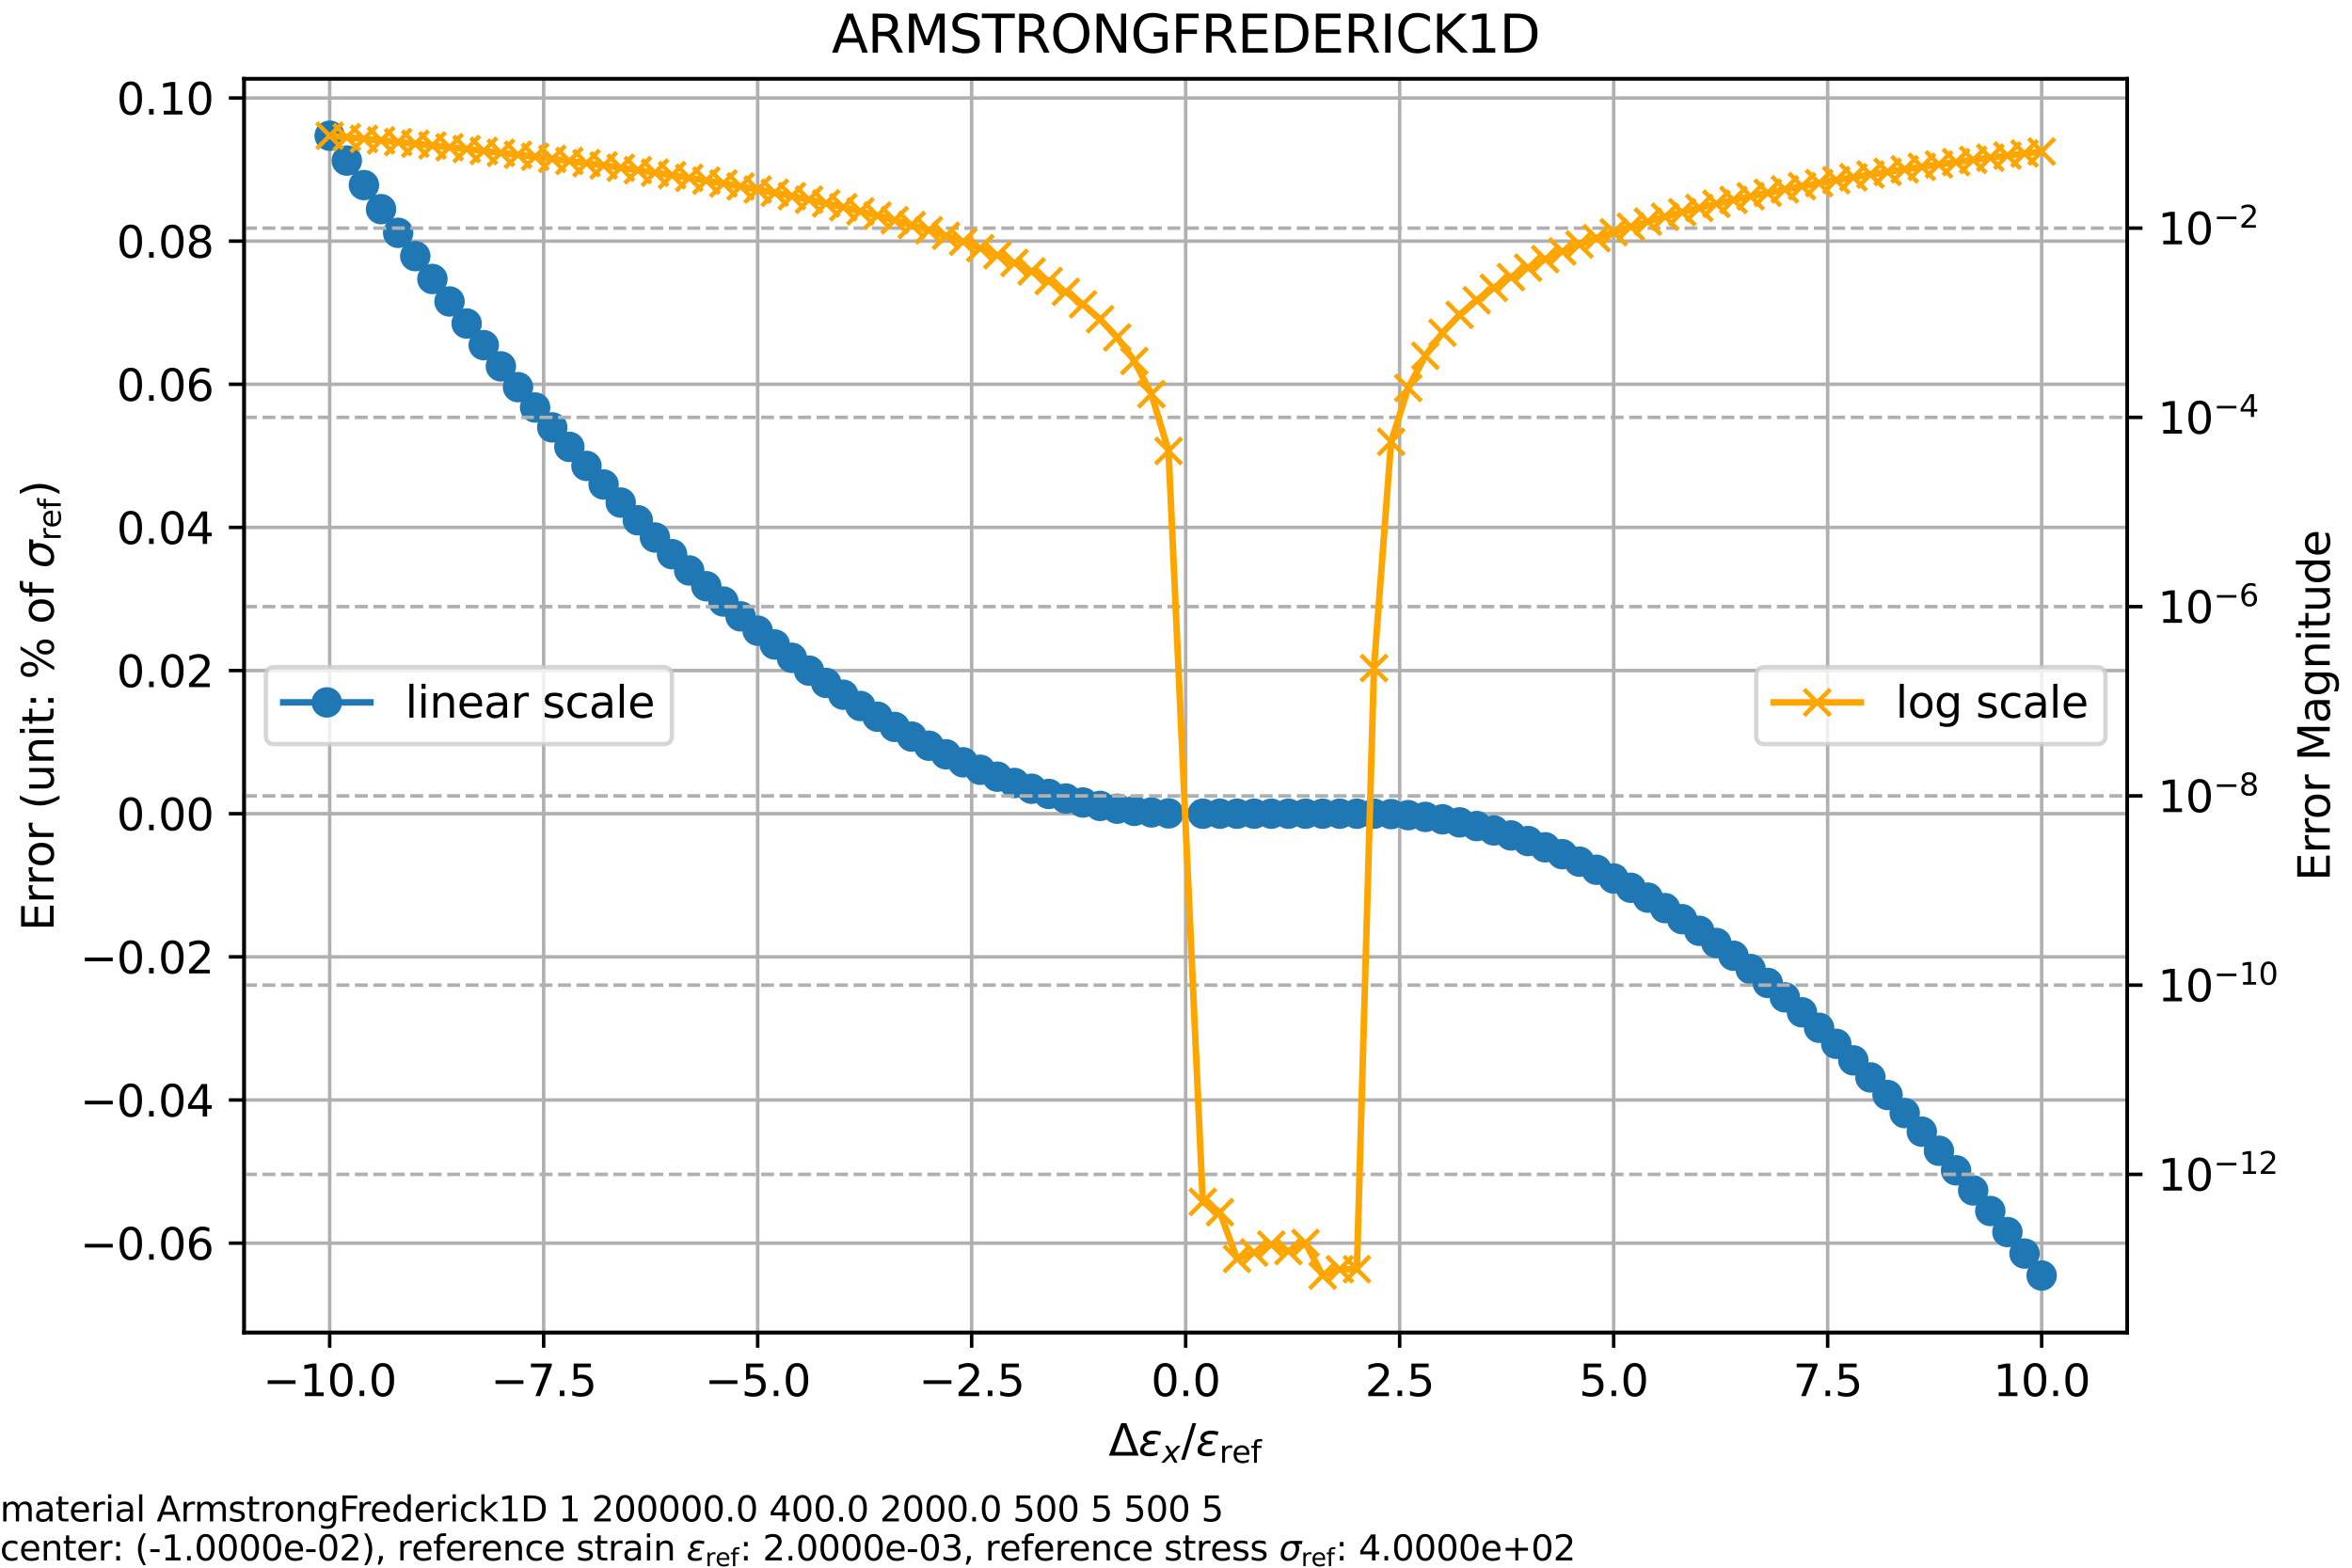 <?xml version="1.0" encoding="utf-8" standalone="no"?>
<!DOCTYPE svg PUBLIC "-//W3C//DTD SVG 1.1//EN"
  "http://www.w3.org/Graphics/SVG/1.1/DTD/svg11.dtd">
<svg xmlns:xlink="http://www.w3.org/1999/xlink" width="540pt" height="360pt" viewBox="0 0 540 360" xmlns="http://www.w3.org/2000/svg" version="1.1">
 <defs>
  <style type="text/css">*{stroke-linejoin: round; stroke-linecap: butt}</style>
 </defs>
 <g id="figure_1">
  <g id="patch_1">
   <path d="M 0 360 
L 540 360 
L 540 0 
L 0 0 
z
" style="fill: #ffffff"/>
  </g>
  <g id="axes_1">
   <g id="patch_2">
    <path d="M 56.038 306 
L 488.399 306 
L 488.399 18.08 
L 56.038 18.08 
z
" style="fill: #ffffff"/>
   </g>
   <g id="matplotlib.axis_1">
    <g id="xtick_1">
     <g id="line2d_1">
      <path d="M 75.691 306 
L 75.691 18.08 
" clip-path="url(#p623be21d0a)" style="fill: none; stroke: #b0b0b0; stroke-width: 0.8; stroke-linecap: square"/>
     </g>
     <g id="line2d_2">
      <defs>
       <path id="maa36ab67a4" d="M 0 0 
L 0 3.5 
" style="stroke: #000000; stroke-width: 0.8"/>
      </defs>
      <g>
       <use xlink:href="#maa36ab67a4" x="75.691" y="306" style="stroke: #000000; stroke-width: 0.8"/>
      </g>
     </g>
     <g id="text_1">
      <!-- −10.0 -->
      <g transform="translate(60.368 320.598) scale(0.1 -0.1)">
       <defs>
        <path id="DejaVuSans-2212" d="M 678 2272 
L 4684 2272 
L 4684 1741 
L 678 1741 
L 678 2272 
z
" transform="scale(0.016)"/>
        <path id="DejaVuSans-31" d="M 794 531 
L 1825 531 
L 1825 4091 
L 703 3866 
L 703 4441 
L 1819 4666 
L 2450 4666 
L 2450 531 
L 3481 531 
L 3481 0 
L 794 0 
L 794 531 
z
" transform="scale(0.016)"/>
        <path id="DejaVuSans-30" d="M 2034 4250 
Q 1547 4250 1301 3770 
Q 1056 3291 1056 2328 
Q 1056 1369 1301 889 
Q 1547 409 2034 409 
Q 2525 409 2770 889 
Q 3016 1369 3016 2328 
Q 3016 3291 2770 3770 
Q 2525 4250 2034 4250 
z
M 2034 4750 
Q 2819 4750 3233 4129 
Q 3647 3509 3647 2328 
Q 3647 1150 3233 529 
Q 2819 -91 2034 -91 
Q 1250 -91 836 529 
Q 422 1150 422 2328 
Q 422 3509 836 4129 
Q 1250 4750 2034 4750 
z
" transform="scale(0.016)"/>
        <path id="DejaVuSans-2e" d="M 684 794 
L 1344 794 
L 1344 0 
L 684 0 
L 684 794 
z
" transform="scale(0.016)"/>
       </defs>
       <use xlink:href="#DejaVuSans-2212"/>
       <use xlink:href="#DejaVuSans-31" transform="translate(83.789 0)"/>
       <use xlink:href="#DejaVuSans-30" transform="translate(147.412 0)"/>
       <use xlink:href="#DejaVuSans-2e" transform="translate(211.035 0)"/>
       <use xlink:href="#DejaVuSans-30" transform="translate(242.822 0)"/>
      </g>
     </g>
    </g>
    <g id="xtick_2">
     <g id="line2d_3">
      <path d="M 124.823 306 
L 124.823 18.08 
" clip-path="url(#p623be21d0a)" style="fill: none; stroke: #b0b0b0; stroke-width: 0.8; stroke-linecap: square"/>
     </g>
     <g id="line2d_4">
      <g>
       <use xlink:href="#maa36ab67a4" x="124.823" y="306" style="stroke: #000000; stroke-width: 0.8"/>
      </g>
     </g>
     <g id="text_2">
      <!-- −7.5 -->
      <g transform="translate(112.681 320.598) scale(0.1 -0.1)">
       <defs>
        <path id="DejaVuSans-37" d="M 525 4666 
L 3525 4666 
L 3525 4397 
L 1831 0 
L 1172 0 
L 2766 4134 
L 525 4134 
L 525 4666 
z
" transform="scale(0.016)"/>
        <path id="DejaVuSans-35" d="M 691 4666 
L 3169 4666 
L 3169 4134 
L 1269 4134 
L 1269 2991 
Q 1406 3038 1543 3061 
Q 1681 3084 1819 3084 
Q 2600 3084 3056 2656 
Q 3513 2228 3513 1497 
Q 3513 744 3044 326 
Q 2575 -91 1722 -91 
Q 1428 -91 1123 -41 
Q 819 9 494 109 
L 494 744 
Q 775 591 1075 516 
Q 1375 441 1709 441 
Q 2250 441 2565 725 
Q 2881 1009 2881 1497 
Q 2881 1984 2565 2268 
Q 2250 2553 1709 2553 
Q 1456 2553 1204 2497 
Q 953 2441 691 2322 
L 691 4666 
z
" transform="scale(0.016)"/>
       </defs>
       <use xlink:href="#DejaVuSans-2212"/>
       <use xlink:href="#DejaVuSans-37" transform="translate(83.789 0)"/>
       <use xlink:href="#DejaVuSans-2e" transform="translate(147.412 0)"/>
       <use xlink:href="#DejaVuSans-35" transform="translate(179.199 0)"/>
      </g>
     </g>
    </g>
    <g id="xtick_3">
     <g id="line2d_5">
      <path d="M 173.955 306 
L 173.955 18.08 
" clip-path="url(#p623be21d0a)" style="fill: none; stroke: #b0b0b0; stroke-width: 0.8; stroke-linecap: square"/>
     </g>
     <g id="line2d_6">
      <g>
       <use xlink:href="#maa36ab67a4" x="173.955" y="306" style="stroke: #000000; stroke-width: 0.8"/>
      </g>
     </g>
     <g id="text_3">
      <!-- −5.0 -->
      <g transform="translate(161.813 320.598) scale(0.1 -0.1)">
       <use xlink:href="#DejaVuSans-2212"/>
       <use xlink:href="#DejaVuSans-35" transform="translate(83.789 0)"/>
       <use xlink:href="#DejaVuSans-2e" transform="translate(147.412 0)"/>
       <use xlink:href="#DejaVuSans-30" transform="translate(179.199 0)"/>
      </g>
     </g>
    </g>
    <g id="xtick_4">
     <g id="line2d_7">
      <path d="M 223.086 306 
L 223.086 18.08 
" clip-path="url(#p623be21d0a)" style="fill: none; stroke: #b0b0b0; stroke-width: 0.8; stroke-linecap: square"/>
     </g>
     <g id="line2d_8">
      <g>
       <use xlink:href="#maa36ab67a4" x="223.086" y="306" style="stroke: #000000; stroke-width: 0.8"/>
      </g>
     </g>
     <g id="text_4">
      <!-- −2.5 -->
      <g transform="translate(210.945 320.598) scale(0.1 -0.1)">
       <defs>
        <path id="DejaVuSans-32" d="M 1228 531 
L 3431 531 
L 3431 0 
L 469 0 
L 469 531 
Q 828 903 1448 1529 
Q 2069 2156 2228 2338 
Q 2531 2678 2651 2914 
Q 2772 3150 2772 3378 
Q 2772 3750 2511 3984 
Q 2250 4219 1831 4219 
Q 1534 4219 1204 4116 
Q 875 4013 500 3803 
L 500 4441 
Q 881 4594 1212 4672 
Q 1544 4750 1819 4750 
Q 2544 4750 2975 4387 
Q 3406 4025 3406 3419 
Q 3406 3131 3298 2873 
Q 3191 2616 2906 2266 
Q 2828 2175 2409 1742 
Q 1991 1309 1228 531 
z
" transform="scale(0.016)"/>
       </defs>
       <use xlink:href="#DejaVuSans-2212"/>
       <use xlink:href="#DejaVuSans-32" transform="translate(83.789 0)"/>
       <use xlink:href="#DejaVuSans-2e" transform="translate(147.412 0)"/>
       <use xlink:href="#DejaVuSans-35" transform="translate(179.199 0)"/>
      </g>
     </g>
    </g>
    <g id="xtick_5">
     <g id="line2d_9">
      <path d="M 272.218 306 
L 272.218 18.08 
" clip-path="url(#p623be21d0a)" style="fill: none; stroke: #b0b0b0; stroke-width: 0.8; stroke-linecap: square"/>
     </g>
     <g id="line2d_10">
      <g>
       <use xlink:href="#maa36ab67a4" x="272.218" y="306" style="stroke: #000000; stroke-width: 0.8"/>
      </g>
     </g>
     <g id="text_5">
      <!-- 0.0 -->
      <g transform="translate(264.267 320.598) scale(0.1 -0.1)">
       <use xlink:href="#DejaVuSans-30"/>
       <use xlink:href="#DejaVuSans-2e" transform="translate(63.623 0)"/>
       <use xlink:href="#DejaVuSans-30" transform="translate(95.41 0)"/>
      </g>
     </g>
    </g>
    <g id="xtick_6">
     <g id="line2d_11">
      <path d="M 321.35 306 
L 321.35 18.08 
" clip-path="url(#p623be21d0a)" style="fill: none; stroke: #b0b0b0; stroke-width: 0.8; stroke-linecap: square"/>
     </g>
     <g id="line2d_12">
      <g>
       <use xlink:href="#maa36ab67a4" x="321.35" y="306" style="stroke: #000000; stroke-width: 0.8"/>
      </g>
     </g>
     <g id="text_6">
      <!-- 2.5 -->
      <g transform="translate(313.399 320.598) scale(0.1 -0.1)">
       <use xlink:href="#DejaVuSans-32"/>
       <use xlink:href="#DejaVuSans-2e" transform="translate(63.623 0)"/>
       <use xlink:href="#DejaVuSans-35" transform="translate(95.41 0)"/>
      </g>
     </g>
    </g>
    <g id="xtick_7">
     <g id="line2d_13">
      <path d="M 370.482 306 
L 370.482 18.08 
" clip-path="url(#p623be21d0a)" style="fill: none; stroke: #b0b0b0; stroke-width: 0.8; stroke-linecap: square"/>
     </g>
     <g id="line2d_14">
      <g>
       <use xlink:href="#maa36ab67a4" x="370.482" y="306" style="stroke: #000000; stroke-width: 0.8"/>
      </g>
     </g>
     <g id="text_7">
      <!-- 5.0 -->
      <g transform="translate(362.531 320.598) scale(0.1 -0.1)">
       <use xlink:href="#DejaVuSans-35"/>
       <use xlink:href="#DejaVuSans-2e" transform="translate(63.623 0)"/>
       <use xlink:href="#DejaVuSans-30" transform="translate(95.41 0)"/>
      </g>
     </g>
    </g>
    <g id="xtick_8">
     <g id="line2d_15">
      <path d="M 419.614 306 
L 419.614 18.08 
" clip-path="url(#p623be21d0a)" style="fill: none; stroke: #b0b0b0; stroke-width: 0.8; stroke-linecap: square"/>
     </g>
     <g id="line2d_16">
      <g>
       <use xlink:href="#maa36ab67a4" x="419.614" y="306" style="stroke: #000000; stroke-width: 0.8"/>
      </g>
     </g>
     <g id="text_8">
      <!-- 7.5 -->
      <g transform="translate(411.663 320.598) scale(0.1 -0.1)">
       <use xlink:href="#DejaVuSans-37"/>
       <use xlink:href="#DejaVuSans-2e" transform="translate(63.623 0)"/>
       <use xlink:href="#DejaVuSans-35" transform="translate(95.41 0)"/>
      </g>
     </g>
    </g>
    <g id="xtick_9">
     <g id="line2d_17">
      <path d="M 468.746 306 
L 468.746 18.08 
" clip-path="url(#p623be21d0a)" style="fill: none; stroke: #b0b0b0; stroke-width: 0.8; stroke-linecap: square"/>
     </g>
     <g id="line2d_18">
      <g>
       <use xlink:href="#maa36ab67a4" x="468.746" y="306" style="stroke: #000000; stroke-width: 0.8"/>
      </g>
     </g>
     <g id="text_9">
      <!-- 10.0 -->
      <g transform="translate(457.613 320.598) scale(0.1 -0.1)">
       <use xlink:href="#DejaVuSans-31"/>
       <use xlink:href="#DejaVuSans-30" transform="translate(63.623 0)"/>
       <use xlink:href="#DejaVuSans-2e" transform="translate(127.246 0)"/>
       <use xlink:href="#DejaVuSans-30" transform="translate(159.033 0)"/>
      </g>
     </g>
    </g>
    <g id="text_10">
     <!-- $\Delta{}\varepsilon_x/\varepsilon_{\text{ref}}$ -->
     <g transform="translate(254.518 334.277) scale(0.1 -0.1)">
      <defs>
       <path id="DejaVuSans-394" d="M 2188 4044 
L 906 525 
L 3472 525 
L 2188 4044 
z
M 50 0 
L 1831 4666 
L 2547 4666 
L 4325 0 
L 50 0 
z
" transform="scale(0.016)"/>
       <path id="DejaVuSans-Oblique-3b5" d="M 1263 1888 
Q 925 1963 778 2166 
Q 669 2309 669 2503 
Q 669 3034 1175 3344 
Q 1575 3588 2188 3588 
Q 2425 3588 2684 3550 
Q 2944 3513 3234 3438 
L 3134 2916 
Q 2847 3006 2606 3047 
Q 2359 3088 2138 3088 
Q 1766 3088 1522 2944 
Q 1228 2772 1228 2522 
Q 1228 2356 1381 2241 
Q 1563 2103 1925 2103 
L 2409 2103 
L 2319 1628 
L 1856 1628 
Q 1425 1628 1172 1469 
Q 828 1253 828 916 
Q 828 703 1013 563 
Q 1244 388 1716 388 
Q 2006 388 2284 444 
Q 2563 503 2806 619 
L 2700 84 
Q 2403 -3 2131 -47 
Q 1859 -91 1609 -91 
Q 866 -91 516 194 
Q 250 413 250 781 
Q 250 1278 600 1584 
Q 859 1813 1263 1888 
z
" transform="scale(0.016)"/>
       <path id="DejaVuSans-Oblique-78" d="M 3841 3500 
L 2234 1784 
L 3219 0 
L 2559 0 
L 1819 1388 
L 531 0 
L -166 0 
L 1556 1844 
L 641 3500 
L 1300 3500 
L 1972 2234 
L 3144 3500 
L 3841 3500 
z
" transform="scale(0.016)"/>
       <path id="DejaVuSans-2f" d="M 1625 4666 
L 2156 4666 
L 531 -594 
L 0 -594 
L 1625 4666 
z
" transform="scale(0.016)"/>
       <path id="DejaVuSans-72" d="M 2631 2963 
Q 2534 3019 2420 3045 
Q 2306 3072 2169 3072 
Q 1681 3072 1420 2755 
Q 1159 2438 1159 1844 
L 1159 0 
L 581 0 
L 581 3500 
L 1159 3500 
L 1159 2956 
Q 1341 3275 1631 3429 
Q 1922 3584 2338 3584 
Q 2397 3584 2469 3576 
Q 2541 3569 2628 3553 
L 2631 2963 
z
" transform="scale(0.016)"/>
       <path id="DejaVuSans-65" d="M 3597 1894 
L 3597 1613 
L 953 1613 
Q 991 1019 1311 708 
Q 1631 397 2203 397 
Q 2534 397 2845 478 
Q 3156 559 3463 722 
L 3463 178 
Q 3153 47 2828 -22 
Q 2503 -91 2169 -91 
Q 1331 -91 842 396 
Q 353 884 353 1716 
Q 353 2575 817 3079 
Q 1281 3584 2069 3584 
Q 2775 3584 3186 3129 
Q 3597 2675 3597 1894 
z
M 3022 2063 
Q 3016 2534 2758 2815 
Q 2500 3097 2075 3097 
Q 1594 3097 1305 2825 
Q 1016 2553 972 2059 
L 3022 2063 
z
" transform="scale(0.016)"/>
       <path id="DejaVuSans-66" d="M 2375 4863 
L 2375 4384 
L 1825 4384 
Q 1516 4384 1395 4259 
Q 1275 4134 1275 3809 
L 1275 3500 
L 2222 3500 
L 2222 3053 
L 1275 3053 
L 1275 0 
L 697 0 
L 697 3053 
L 147 3053 
L 147 3500 
L 697 3500 
L 697 3744 
Q 697 4328 969 4595 
Q 1241 4863 1831 4863 
L 2375 4863 
z
" transform="scale(0.016)"/>
      </defs>
      <use xlink:href="#DejaVuSans-394" transform="translate(0 0.094)"/>
      <use xlink:href="#DejaVuSans-Oblique-3b5" transform="translate(68.408 0.094)"/>
      <use xlink:href="#DejaVuSans-Oblique-78" transform="translate(122.461 -16.312) scale(0.7)"/>
      <use xlink:href="#DejaVuSans-2f" transform="translate(166.621 0.094)"/>
      <use xlink:href="#DejaVuSans-Oblique-3b5" transform="translate(200.312 0.094)"/>
      <use xlink:href="#DejaVuSans-72" transform="translate(254.365 -16.312) scale(0.7)"/>
      <use xlink:href="#DejaVuSans-65" transform="translate(283.145 -16.312) scale(0.7)"/>
      <use xlink:href="#DejaVuSans-66" transform="translate(326.211 -16.312) scale(0.7)"/>
     </g>
    </g>
   </g>
   <g id="matplotlib.axis_2">
    <g id="ytick_1">
     <g id="line2d_19">
      <path d="M 56.038 285.47 
L 488.399 285.47 
" clip-path="url(#p623be21d0a)" style="fill: none; stroke: #b0b0b0; stroke-width: 0.8; stroke-linecap: square"/>
     </g>
     <g id="line2d_20">
      <defs>
       <path id="m7beb7b5209" d="M 0 0 
L -3.5 0 
" style="stroke: #000000; stroke-width: 0.8"/>
      </defs>
      <g>
       <use xlink:href="#m7beb7b5209" x="56.038" y="285.47" style="stroke: #000000; stroke-width: 0.8"/>
      </g>
     </g>
     <g id="text_11">
      <!-- −0.06 -->
      <g transform="translate(18.393 289.269) scale(0.1 -0.1)">
       <defs>
        <path id="DejaVuSans-36" d="M 2113 2584 
Q 1688 2584 1439 2293 
Q 1191 2003 1191 1497 
Q 1191 994 1439 701 
Q 1688 409 2113 409 
Q 2538 409 2786 701 
Q 3034 994 3034 1497 
Q 3034 2003 2786 2293 
Q 2538 2584 2113 2584 
z
M 3366 4563 
L 3366 3988 
Q 3128 4100 2886 4159 
Q 2644 4219 2406 4219 
Q 1781 4219 1451 3797 
Q 1122 3375 1075 2522 
Q 1259 2794 1537 2939 
Q 1816 3084 2150 3084 
Q 2853 3084 3261 2657 
Q 3669 2231 3669 1497 
Q 3669 778 3244 343 
Q 2819 -91 2113 -91 
Q 1303 -91 875 529 
Q 447 1150 447 2328 
Q 447 3434 972 4092 
Q 1497 4750 2381 4750 
Q 2619 4750 2861 4703 
Q 3103 4656 3366 4563 
z
" transform="scale(0.016)"/>
       </defs>
       <use xlink:href="#DejaVuSans-2212"/>
       <use xlink:href="#DejaVuSans-30" transform="translate(83.789 0)"/>
       <use xlink:href="#DejaVuSans-2e" transform="translate(147.412 0)"/>
       <use xlink:href="#DejaVuSans-30" transform="translate(179.199 0)"/>
       <use xlink:href="#DejaVuSans-36" transform="translate(242.822 0)"/>
      </g>
     </g>
    </g>
    <g id="ytick_2">
     <g id="line2d_21">
      <path d="M 56.038 252.599 
L 488.399 252.599 
" clip-path="url(#p623be21d0a)" style="fill: none; stroke: #b0b0b0; stroke-width: 0.8; stroke-linecap: square"/>
     </g>
     <g id="line2d_22">
      <g>
       <use xlink:href="#m7beb7b5209" x="56.038" y="252.599" style="stroke: #000000; stroke-width: 0.8"/>
      </g>
     </g>
     <g id="text_12">
      <!-- −0.04 -->
      <g transform="translate(18.393 256.398) scale(0.1 -0.1)">
       <defs>
        <path id="DejaVuSans-34" d="M 2419 4116 
L 825 1625 
L 2419 1625 
L 2419 4116 
z
M 2253 4666 
L 3047 4666 
L 3047 1625 
L 3713 1625 
L 3713 1100 
L 3047 1100 
L 3047 0 
L 2419 0 
L 2419 1100 
L 313 1100 
L 313 1709 
L 2253 4666 
z
" transform="scale(0.016)"/>
       </defs>
       <use xlink:href="#DejaVuSans-2212"/>
       <use xlink:href="#DejaVuSans-30" transform="translate(83.789 0)"/>
       <use xlink:href="#DejaVuSans-2e" transform="translate(147.412 0)"/>
       <use xlink:href="#DejaVuSans-30" transform="translate(179.199 0)"/>
       <use xlink:href="#DejaVuSans-34" transform="translate(242.822 0)"/>
      </g>
     </g>
    </g>
    <g id="ytick_3">
     <g id="line2d_23">
      <path d="M 56.038 219.727 
L 488.399 219.727 
" clip-path="url(#p623be21d0a)" style="fill: none; stroke: #b0b0b0; stroke-width: 0.8; stroke-linecap: square"/>
     </g>
     <g id="line2d_24">
      <g>
       <use xlink:href="#m7beb7b5209" x="56.038" y="219.727" style="stroke: #000000; stroke-width: 0.8"/>
      </g>
     </g>
     <g id="text_13">
      <!-- −0.02 -->
      <g transform="translate(18.393 223.527) scale(0.1 -0.1)">
       <use xlink:href="#DejaVuSans-2212"/>
       <use xlink:href="#DejaVuSans-30" transform="translate(83.789 0)"/>
       <use xlink:href="#DejaVuSans-2e" transform="translate(147.412 0)"/>
       <use xlink:href="#DejaVuSans-30" transform="translate(179.199 0)"/>
       <use xlink:href="#DejaVuSans-32" transform="translate(242.822 0)"/>
      </g>
     </g>
    </g>
    <g id="ytick_4">
     <g id="line2d_25">
      <path d="M 56.038 186.856 
L 488.399 186.856 
" clip-path="url(#p623be21d0a)" style="fill: none; stroke: #b0b0b0; stroke-width: 0.8; stroke-linecap: square"/>
     </g>
     <g id="line2d_26">
      <g>
       <use xlink:href="#m7beb7b5209" x="56.038" y="186.856" style="stroke: #000000; stroke-width: 0.8"/>
      </g>
     </g>
     <g id="text_14">
      <!-- 0.00 -->
      <g transform="translate(26.772 190.655) scale(0.1 -0.1)">
       <use xlink:href="#DejaVuSans-30"/>
       <use xlink:href="#DejaVuSans-2e" transform="translate(63.623 0)"/>
       <use xlink:href="#DejaVuSans-30" transform="translate(95.41 0)"/>
       <use xlink:href="#DejaVuSans-30" transform="translate(159.033 0)"/>
      </g>
     </g>
    </g>
    <g id="ytick_5">
     <g id="line2d_27">
      <path d="M 56.038 153.984 
L 488.399 153.984 
" clip-path="url(#p623be21d0a)" style="fill: none; stroke: #b0b0b0; stroke-width: 0.8; stroke-linecap: square"/>
     </g>
     <g id="line2d_28">
      <g>
       <use xlink:href="#m7beb7b5209" x="56.038" y="153.984" style="stroke: #000000; stroke-width: 0.8"/>
      </g>
     </g>
     <g id="text_15">
      <!-- 0.02 -->
      <g transform="translate(26.772 157.784) scale(0.1 -0.1)">
       <use xlink:href="#DejaVuSans-30"/>
       <use xlink:href="#DejaVuSans-2e" transform="translate(63.623 0)"/>
       <use xlink:href="#DejaVuSans-30" transform="translate(95.41 0)"/>
       <use xlink:href="#DejaVuSans-32" transform="translate(159.033 0)"/>
      </g>
     </g>
    </g>
    <g id="ytick_6">
     <g id="line2d_29">
      <path d="M 56.038 121.113 
L 488.399 121.113 
" clip-path="url(#p623be21d0a)" style="fill: none; stroke: #b0b0b0; stroke-width: 0.8; stroke-linecap: square"/>
     </g>
     <g id="line2d_30">
      <g>
       <use xlink:href="#m7beb7b5209" x="56.038" y="121.113" style="stroke: #000000; stroke-width: 0.8"/>
      </g>
     </g>
     <g id="text_16">
      <!-- 0.04 -->
      <g transform="translate(26.772 124.912) scale(0.1 -0.1)">
       <use xlink:href="#DejaVuSans-30"/>
       <use xlink:href="#DejaVuSans-2e" transform="translate(63.623 0)"/>
       <use xlink:href="#DejaVuSans-30" transform="translate(95.41 0)"/>
       <use xlink:href="#DejaVuSans-34" transform="translate(159.033 0)"/>
      </g>
     </g>
    </g>
    <g id="ytick_7">
     <g id="line2d_31">
      <path d="M 56.038 88.242 
L 488.399 88.242 
" clip-path="url(#p623be21d0a)" style="fill: none; stroke: #b0b0b0; stroke-width: 0.8; stroke-linecap: square"/>
     </g>
     <g id="line2d_32">
      <g>
       <use xlink:href="#m7beb7b5209" x="56.038" y="88.242" style="stroke: #000000; stroke-width: 0.8"/>
      </g>
     </g>
     <g id="text_17">
      <!-- 0.06 -->
      <g transform="translate(26.772 92.041) scale(0.1 -0.1)">
       <use xlink:href="#DejaVuSans-30"/>
       <use xlink:href="#DejaVuSans-2e" transform="translate(63.623 0)"/>
       <use xlink:href="#DejaVuSans-30" transform="translate(95.41 0)"/>
       <use xlink:href="#DejaVuSans-36" transform="translate(159.033 0)"/>
      </g>
     </g>
    </g>
    <g id="ytick_8">
     <g id="line2d_33">
      <path d="M 56.038 55.37 
L 488.399 55.37 
" clip-path="url(#p623be21d0a)" style="fill: none; stroke: #b0b0b0; stroke-width: 0.8; stroke-linecap: square"/>
     </g>
     <g id="line2d_34">
      <g>
       <use xlink:href="#m7beb7b5209" x="56.038" y="55.37" style="stroke: #000000; stroke-width: 0.8"/>
      </g>
     </g>
     <g id="text_18">
      <!-- 0.08 -->
      <g transform="translate(26.772 59.169) scale(0.1 -0.1)">
       <defs>
        <path id="DejaVuSans-38" d="M 2034 2216 
Q 1584 2216 1326 1975 
Q 1069 1734 1069 1313 
Q 1069 891 1326 650 
Q 1584 409 2034 409 
Q 2484 409 2743 651 
Q 3003 894 3003 1313 
Q 3003 1734 2745 1975 
Q 2488 2216 2034 2216 
z
M 1403 2484 
Q 997 2584 770 2862 
Q 544 3141 544 3541 
Q 544 4100 942 4425 
Q 1341 4750 2034 4750 
Q 2731 4750 3128 4425 
Q 3525 4100 3525 3541 
Q 3525 3141 3298 2862 
Q 3072 2584 2669 2484 
Q 3125 2378 3379 2068 
Q 3634 1759 3634 1313 
Q 3634 634 3220 271 
Q 2806 -91 2034 -91 
Q 1263 -91 848 271 
Q 434 634 434 1313 
Q 434 1759 690 2068 
Q 947 2378 1403 2484 
z
M 1172 3481 
Q 1172 3119 1398 2916 
Q 1625 2713 2034 2713 
Q 2441 2713 2670 2916 
Q 2900 3119 2900 3481 
Q 2900 3844 2670 4047 
Q 2441 4250 2034 4250 
Q 1625 4250 1398 4047 
Q 1172 3844 1172 3481 
z
" transform="scale(0.016)"/>
       </defs>
       <use xlink:href="#DejaVuSans-30"/>
       <use xlink:href="#DejaVuSans-2e" transform="translate(63.623 0)"/>
       <use xlink:href="#DejaVuSans-30" transform="translate(95.41 0)"/>
       <use xlink:href="#DejaVuSans-38" transform="translate(159.033 0)"/>
      </g>
     </g>
    </g>
    <g id="ytick_9">
     <g id="line2d_35">
      <path d="M 56.038 22.499 
L 488.399 22.499 
" clip-path="url(#p623be21d0a)" style="fill: none; stroke: #b0b0b0; stroke-width: 0.8; stroke-linecap: square"/>
     </g>
     <g id="line2d_36">
      <g>
       <use xlink:href="#m7beb7b5209" x="56.038" y="22.499" style="stroke: #000000; stroke-width: 0.8"/>
      </g>
     </g>
     <g id="text_19">
      <!-- 0.10 -->
      <g transform="translate(26.772 26.298) scale(0.1 -0.1)">
       <use xlink:href="#DejaVuSans-30"/>
       <use xlink:href="#DejaVuSans-2e" transform="translate(63.623 0)"/>
       <use xlink:href="#DejaVuSans-31" transform="translate(95.41 0)"/>
       <use xlink:href="#DejaVuSans-30" transform="translate(159.033 0)"/>
      </g>
     </g>
    </g>
    <g id="text_20">
     <!-- Error (unit: % of $\sigma_\text{ref}$) -->
     <g transform="translate(12.313 213.79) rotate(-90) scale(0.1 -0.1)">
      <defs>
       <path id="DejaVuSans-45" d="M 628 4666 
L 3578 4666 
L 3578 4134 
L 1259 4134 
L 1259 2753 
L 3481 2753 
L 3481 2222 
L 1259 2222 
L 1259 531 
L 3634 531 
L 3634 0 
L 628 0 
L 628 4666 
z
" transform="scale(0.016)"/>
       <path id="DejaVuSans-6f" d="M 1959 3097 
Q 1497 3097 1228 2736 
Q 959 2375 959 1747 
Q 959 1119 1226 758 
Q 1494 397 1959 397 
Q 2419 397 2687 759 
Q 2956 1122 2956 1747 
Q 2956 2369 2687 2733 
Q 2419 3097 1959 3097 
z
M 1959 3584 
Q 2709 3584 3137 3096 
Q 3566 2609 3566 1747 
Q 3566 888 3137 398 
Q 2709 -91 1959 -91 
Q 1206 -91 779 398 
Q 353 888 353 1747 
Q 353 2609 779 3096 
Q 1206 3584 1959 3584 
z
" transform="scale(0.016)"/>
       <path id="DejaVuSans-20" transform="scale(0.016)"/>
       <path id="DejaVuSans-28" d="M 1984 4856 
Q 1566 4138 1362 3434 
Q 1159 2731 1159 2009 
Q 1159 1288 1364 580 
Q 1569 -128 1984 -844 
L 1484 -844 
Q 1016 -109 783 600 
Q 550 1309 550 2009 
Q 550 2706 781 3412 
Q 1013 4119 1484 4856 
L 1984 4856 
z
" transform="scale(0.016)"/>
       <path id="DejaVuSans-75" d="M 544 1381 
L 544 3500 
L 1119 3500 
L 1119 1403 
Q 1119 906 1312 657 
Q 1506 409 1894 409 
Q 2359 409 2629 706 
Q 2900 1003 2900 1516 
L 2900 3500 
L 3475 3500 
L 3475 0 
L 2900 0 
L 2900 538 
Q 2691 219 2414 64 
Q 2138 -91 1772 -91 
Q 1169 -91 856 284 
Q 544 659 544 1381 
z
M 1991 3584 
L 1991 3584 
z
" transform="scale(0.016)"/>
       <path id="DejaVuSans-6e" d="M 3513 2113 
L 3513 0 
L 2938 0 
L 2938 2094 
Q 2938 2591 2744 2837 
Q 2550 3084 2163 3084 
Q 1697 3084 1428 2787 
Q 1159 2491 1159 1978 
L 1159 0 
L 581 0 
L 581 3500 
L 1159 3500 
L 1159 2956 
Q 1366 3272 1645 3428 
Q 1925 3584 2291 3584 
Q 2894 3584 3203 3211 
Q 3513 2838 3513 2113 
z
" transform="scale(0.016)"/>
       <path id="DejaVuSans-69" d="M 603 3500 
L 1178 3500 
L 1178 0 
L 603 0 
L 603 3500 
z
M 603 4863 
L 1178 4863 
L 1178 4134 
L 603 4134 
L 603 4863 
z
" transform="scale(0.016)"/>
       <path id="DejaVuSans-74" d="M 1172 4494 
L 1172 3500 
L 2356 3500 
L 2356 3053 
L 1172 3053 
L 1172 1153 
Q 1172 725 1289 603 
Q 1406 481 1766 481 
L 2356 481 
L 2356 0 
L 1766 0 
Q 1100 0 847 248 
Q 594 497 594 1153 
L 594 3053 
L 172 3053 
L 172 3500 
L 594 3500 
L 594 4494 
L 1172 4494 
z
" transform="scale(0.016)"/>
       <path id="DejaVuSans-3a" d="M 750 794 
L 1409 794 
L 1409 0 
L 750 0 
L 750 794 
z
M 750 3309 
L 1409 3309 
L 1409 2516 
L 750 2516 
L 750 3309 
z
" transform="scale(0.016)"/>
       <path id="DejaVuSans-25" d="M 4653 2053 
Q 4381 2053 4226 1822 
Q 4072 1591 4072 1178 
Q 4072 772 4226 539 
Q 4381 306 4653 306 
Q 4919 306 5073 539 
Q 5228 772 5228 1178 
Q 5228 1588 5073 1820 
Q 4919 2053 4653 2053 
z
M 4653 2450 
Q 5147 2450 5437 2106 
Q 5728 1763 5728 1178 
Q 5728 594 5436 251 
Q 5144 -91 4653 -91 
Q 4153 -91 3862 251 
Q 3572 594 3572 1178 
Q 3572 1766 3864 2108 
Q 4156 2450 4653 2450 
z
M 1428 4353 
Q 1159 4353 1004 4120 
Q 850 3888 850 3481 
Q 850 3069 1003 2837 
Q 1156 2606 1428 2606 
Q 1700 2606 1854 2837 
Q 2009 3069 2009 3481 
Q 2009 3884 1853 4118 
Q 1697 4353 1428 4353 
z
M 4250 4750 
L 4750 4750 
L 1831 -91 
L 1331 -91 
L 4250 4750 
z
M 1428 4750 
Q 1922 4750 2215 4408 
Q 2509 4066 2509 3481 
Q 2509 2891 2217 2550 
Q 1925 2209 1428 2209 
Q 931 2209 642 2551 
Q 353 2894 353 3481 
Q 353 4063 643 4406 
Q 934 4750 1428 4750 
z
" transform="scale(0.016)"/>
       <path id="DejaVuSans-Oblique-3c3" d="M 2219 3044 
Q 1744 3044 1422 2700 
Q 1081 2341 969 1747 
Q 844 1119 1044 756 
Q 1241 397 1706 397 
Q 2166 397 2503 759 
Q 2844 1122 2966 1747 
Q 3075 2319 2881 2700 
Q 2700 3044 2219 3044 
z
M 2309 3503 
L 4219 3500 
L 4106 2925 
L 3463 2925 
Q 3706 2438 3575 1747 
Q 3406 888 2884 400 
Q 2359 -91 1609 -91 
Q 856 -91 525 400 
Q 194 888 363 1747 
Q 528 2609 1050 3097 
Q 1484 3503 2309 3503 
z
" transform="scale(0.016)"/>
       <path id="DejaVuSans-29" d="M 513 4856 
L 1013 4856 
Q 1481 4119 1714 3412 
Q 1947 2706 1947 2009 
Q 1947 1309 1714 600 
Q 1481 -109 1013 -844 
L 513 -844 
Q 928 -128 1133 580 
Q 1338 1288 1338 2009 
Q 1338 2731 1133 3434 
Q 928 4138 513 4856 
z
" transform="scale(0.016)"/>
      </defs>
      <use xlink:href="#DejaVuSans-45" transform="translate(0 0.016)"/>
      <use xlink:href="#DejaVuSans-72" transform="translate(63.184 0.016)"/>
      <use xlink:href="#DejaVuSans-72" transform="translate(104.297 0.016)"/>
      <use xlink:href="#DejaVuSans-6f" transform="translate(145.41 0.016)"/>
      <use xlink:href="#DejaVuSans-72" transform="translate(206.592 0.016)"/>
      <use xlink:href="#DejaVuSans-20" transform="translate(247.705 0.016)"/>
      <use xlink:href="#DejaVuSans-28" transform="translate(279.492 0.016)"/>
      <use xlink:href="#DejaVuSans-75" transform="translate(318.506 0.016)"/>
      <use xlink:href="#DejaVuSans-6e" transform="translate(381.885 0.016)"/>
      <use xlink:href="#DejaVuSans-69" transform="translate(445.264 0.016)"/>
      <use xlink:href="#DejaVuSans-74" transform="translate(473.047 0.016)"/>
      <use xlink:href="#DejaVuSans-3a" transform="translate(512.256 0.016)"/>
      <use xlink:href="#DejaVuSans-20" transform="translate(545.947 0.016)"/>
      <use xlink:href="#DejaVuSans-25" transform="translate(577.734 0.016)"/>
      <use xlink:href="#DejaVuSans-20" transform="translate(672.754 0.016)"/>
      <use xlink:href="#DejaVuSans-6f" transform="translate(704.541 0.016)"/>
      <use xlink:href="#DejaVuSans-66" transform="translate(765.723 0.016)"/>
      <use xlink:href="#DejaVuSans-20" transform="translate(800.928 0.016)"/>
      <use xlink:href="#DejaVuSans-Oblique-3c3" transform="translate(832.715 0.016)"/>
      <use xlink:href="#DejaVuSans-72" transform="translate(896.094 -16.391) scale(0.7)"/>
      <use xlink:href="#DejaVuSans-65" transform="translate(924.873 -16.391) scale(0.7)"/>
      <use xlink:href="#DejaVuSans-66" transform="translate(967.939 -16.391) scale(0.7)"/>
      <use xlink:href="#DejaVuSans-29" transform="translate(995.317 0.016)"/>
     </g>
    </g>
   </g>
   <g id="line2d_37">
    <path d="M 75.691 31.167 
L 79.621 36.878 
L 83.552 42.5 
L 87.482 48.031 
L 91.413 53.47 
L 95.344 58.817 
L 99.274 64.07 
L 103.205 69.229 
L 107.135 74.293 
L 111.066 79.261 
L 114.996 84.131 
L 118.927 88.904 
L 122.857 93.576 
L 126.788 98.149 
L 130.718 102.621 
L 134.649 106.99 
L 138.58 111.256 
L 142.51 115.417 
L 146.441 119.473 
L 150.371 123.423 
L 154.302 127.265 
L 158.232 130.999 
L 162.163 134.623 
L 166.093 138.136 
L 170.024 141.537 
L 173.955 144.826 
L 177.885 148 
L 181.816 151.059 
L 185.746 154.001 
L 189.677 156.827 
L 193.607 159.533 
L 197.538 162.119 
L 201.468 164.585 
L 205.399 166.928 
L 209.33 169.148 
L 213.26 171.243 
L 217.191 173.213 
L 221.121 175.055 
L 225.052 176.769 
L 228.982 178.353 
L 232.913 179.806 
L 236.843 181.128 
L 240.774 182.316 
L 244.705 183.369 
L 248.635 184.286 
L 252.566 185.065 
L 256.496 185.706 
L 260.427 186.207 
L 264.357 186.567 
L 268.288 186.783 
L 276.149 186.856 
L 280.079 186.856 
L 284.01 186.856 
L 287.941 186.856 
L 291.871 186.856 
L 295.802 186.856 
L 299.732 186.856 
L 303.663 186.856 
L 307.593 186.856 
L 311.524 186.856 
L 315.454 186.856 
L 319.385 186.947 
L 323.316 187.192 
L 327.246 187.592 
L 331.177 188.144 
L 335.107 188.846 
L 339.038 189.698 
L 342.968 190.699 
L 346.899 191.846 
L 350.829 193.139 
L 354.76 194.575 
L 358.691 196.154 
L 362.621 197.873 
L 366.552 199.733 
L 370.482 201.731 
L 374.413 203.865 
L 378.343 206.136 
L 382.274 208.54 
L 386.204 211.079 
L 390.135 213.748 
L 394.066 216.547 
L 397.996 219.476 
L 401.927 222.534 
L 405.857 225.718 
L 409.788 229.027 
L 413.718 232.462 
L 417.649 236.019 
L 421.579 239.698 
L 425.51 243.496 
L 429.44 247.414 
L 433.371 251.452 
L 437.302 255.604 
L 441.232 259.875 
L 445.163 264.26 
L 449.093 268.757 
L 453.024 273.369 
L 456.954 278.089 
L 460.885 282.923 
L 464.815 287.863 
L 468.746 292.913 
" clip-path="url(#p623be21d0a)" style="fill: none; stroke: #1f77b4; stroke-width: 1.5; stroke-linecap: square"/>
    <defs>
     <path id="me3ed3033dc" d="M 0 3 
C 0.796 3 1.559 2.684 2.121 2.121 
C 2.684 1.559 3 0.796 3 0 
C 3 -0.796 2.684 -1.559 2.121 -2.121 
C 1.559 -2.684 0.796 -3 0 -3 
C -0.796 -3 -1.559 -2.684 -2.121 -2.121 
C -2.684 -1.559 -3 -0.796 -3 0 
C -3 0.796 -2.684 1.559 -2.121 2.121 
C -1.559 2.684 -0.796 3 0 3 
z
" style="stroke: #1f77b4"/>
    </defs>
    <g clip-path="url(#p623be21d0a)">
     <use xlink:href="#me3ed3033dc" x="75.691" y="31.167" style="fill: #1f77b4; stroke: #1f77b4"/>
     <use xlink:href="#me3ed3033dc" x="79.621" y="36.878" style="fill: #1f77b4; stroke: #1f77b4"/>
     <use xlink:href="#me3ed3033dc" x="83.552" y="42.5" style="fill: #1f77b4; stroke: #1f77b4"/>
     <use xlink:href="#me3ed3033dc" x="87.482" y="48.031" style="fill: #1f77b4; stroke: #1f77b4"/>
     <use xlink:href="#me3ed3033dc" x="91.413" y="53.47" style="fill: #1f77b4; stroke: #1f77b4"/>
     <use xlink:href="#me3ed3033dc" x="95.344" y="58.817" style="fill: #1f77b4; stroke: #1f77b4"/>
     <use xlink:href="#me3ed3033dc" x="99.274" y="64.07" style="fill: #1f77b4; stroke: #1f77b4"/>
     <use xlink:href="#me3ed3033dc" x="103.205" y="69.229" style="fill: #1f77b4; stroke: #1f77b4"/>
     <use xlink:href="#me3ed3033dc" x="107.135" y="74.293" style="fill: #1f77b4; stroke: #1f77b4"/>
     <use xlink:href="#me3ed3033dc" x="111.066" y="79.261" style="fill: #1f77b4; stroke: #1f77b4"/>
     <use xlink:href="#me3ed3033dc" x="114.996" y="84.131" style="fill: #1f77b4; stroke: #1f77b4"/>
     <use xlink:href="#me3ed3033dc" x="118.927" y="88.904" style="fill: #1f77b4; stroke: #1f77b4"/>
     <use xlink:href="#me3ed3033dc" x="122.857" y="93.576" style="fill: #1f77b4; stroke: #1f77b4"/>
     <use xlink:href="#me3ed3033dc" x="126.788" y="98.149" style="fill: #1f77b4; stroke: #1f77b4"/>
     <use xlink:href="#me3ed3033dc" x="130.718" y="102.621" style="fill: #1f77b4; stroke: #1f77b4"/>
     <use xlink:href="#me3ed3033dc" x="134.649" y="106.99" style="fill: #1f77b4; stroke: #1f77b4"/>
     <use xlink:href="#me3ed3033dc" x="138.58" y="111.256" style="fill: #1f77b4; stroke: #1f77b4"/>
     <use xlink:href="#me3ed3033dc" x="142.51" y="115.417" style="fill: #1f77b4; stroke: #1f77b4"/>
     <use xlink:href="#me3ed3033dc" x="146.441" y="119.473" style="fill: #1f77b4; stroke: #1f77b4"/>
     <use xlink:href="#me3ed3033dc" x="150.371" y="123.423" style="fill: #1f77b4; stroke: #1f77b4"/>
     <use xlink:href="#me3ed3033dc" x="154.302" y="127.265" style="fill: #1f77b4; stroke: #1f77b4"/>
     <use xlink:href="#me3ed3033dc" x="158.232" y="130.999" style="fill: #1f77b4; stroke: #1f77b4"/>
     <use xlink:href="#me3ed3033dc" x="162.163" y="134.623" style="fill: #1f77b4; stroke: #1f77b4"/>
     <use xlink:href="#me3ed3033dc" x="166.093" y="138.136" style="fill: #1f77b4; stroke: #1f77b4"/>
     <use xlink:href="#me3ed3033dc" x="170.024" y="141.537" style="fill: #1f77b4; stroke: #1f77b4"/>
     <use xlink:href="#me3ed3033dc" x="173.955" y="144.826" style="fill: #1f77b4; stroke: #1f77b4"/>
     <use xlink:href="#me3ed3033dc" x="177.885" y="148" style="fill: #1f77b4; stroke: #1f77b4"/>
     <use xlink:href="#me3ed3033dc" x="181.816" y="151.059" style="fill: #1f77b4; stroke: #1f77b4"/>
     <use xlink:href="#me3ed3033dc" x="185.746" y="154.001" style="fill: #1f77b4; stroke: #1f77b4"/>
     <use xlink:href="#me3ed3033dc" x="189.677" y="156.827" style="fill: #1f77b4; stroke: #1f77b4"/>
     <use xlink:href="#me3ed3033dc" x="193.607" y="159.533" style="fill: #1f77b4; stroke: #1f77b4"/>
     <use xlink:href="#me3ed3033dc" x="197.538" y="162.119" style="fill: #1f77b4; stroke: #1f77b4"/>
     <use xlink:href="#me3ed3033dc" x="201.468" y="164.585" style="fill: #1f77b4; stroke: #1f77b4"/>
     <use xlink:href="#me3ed3033dc" x="205.399" y="166.928" style="fill: #1f77b4; stroke: #1f77b4"/>
     <use xlink:href="#me3ed3033dc" x="209.33" y="169.148" style="fill: #1f77b4; stroke: #1f77b4"/>
     <use xlink:href="#me3ed3033dc" x="213.26" y="171.243" style="fill: #1f77b4; stroke: #1f77b4"/>
     <use xlink:href="#me3ed3033dc" x="217.191" y="173.213" style="fill: #1f77b4; stroke: #1f77b4"/>
     <use xlink:href="#me3ed3033dc" x="221.121" y="175.055" style="fill: #1f77b4; stroke: #1f77b4"/>
     <use xlink:href="#me3ed3033dc" x="225.052" y="176.769" style="fill: #1f77b4; stroke: #1f77b4"/>
     <use xlink:href="#me3ed3033dc" x="228.982" y="178.353" style="fill: #1f77b4; stroke: #1f77b4"/>
     <use xlink:href="#me3ed3033dc" x="232.913" y="179.806" style="fill: #1f77b4; stroke: #1f77b4"/>
     <use xlink:href="#me3ed3033dc" x="236.843" y="181.128" style="fill: #1f77b4; stroke: #1f77b4"/>
     <use xlink:href="#me3ed3033dc" x="240.774" y="182.316" style="fill: #1f77b4; stroke: #1f77b4"/>
     <use xlink:href="#me3ed3033dc" x="244.705" y="183.369" style="fill: #1f77b4; stroke: #1f77b4"/>
     <use xlink:href="#me3ed3033dc" x="248.635" y="184.286" style="fill: #1f77b4; stroke: #1f77b4"/>
     <use xlink:href="#me3ed3033dc" x="252.566" y="185.065" style="fill: #1f77b4; stroke: #1f77b4"/>
     <use xlink:href="#me3ed3033dc" x="256.496" y="185.706" style="fill: #1f77b4; stroke: #1f77b4"/>
     <use xlink:href="#me3ed3033dc" x="260.427" y="186.207" style="fill: #1f77b4; stroke: #1f77b4"/>
     <use xlink:href="#me3ed3033dc" x="264.357" y="186.567" style="fill: #1f77b4; stroke: #1f77b4"/>
     <use xlink:href="#me3ed3033dc" x="268.288" y="186.783" style="fill: #1f77b4; stroke: #1f77b4"/>
     <use xlink:href="#me3ed3033dc" x="276.149" y="186.856" style="fill: #1f77b4; stroke: #1f77b4"/>
     <use xlink:href="#me3ed3033dc" x="280.079" y="186.856" style="fill: #1f77b4; stroke: #1f77b4"/>
     <use xlink:href="#me3ed3033dc" x="284.01" y="186.856" style="fill: #1f77b4; stroke: #1f77b4"/>
     <use xlink:href="#me3ed3033dc" x="287.941" y="186.856" style="fill: #1f77b4; stroke: #1f77b4"/>
     <use xlink:href="#me3ed3033dc" x="291.871" y="186.856" style="fill: #1f77b4; stroke: #1f77b4"/>
     <use xlink:href="#me3ed3033dc" x="295.802" y="186.856" style="fill: #1f77b4; stroke: #1f77b4"/>
     <use xlink:href="#me3ed3033dc" x="299.732" y="186.856" style="fill: #1f77b4; stroke: #1f77b4"/>
     <use xlink:href="#me3ed3033dc" x="303.663" y="186.856" style="fill: #1f77b4; stroke: #1f77b4"/>
     <use xlink:href="#me3ed3033dc" x="307.593" y="186.856" style="fill: #1f77b4; stroke: #1f77b4"/>
     <use xlink:href="#me3ed3033dc" x="311.524" y="186.856" style="fill: #1f77b4; stroke: #1f77b4"/>
     <use xlink:href="#me3ed3033dc" x="315.454" y="186.856" style="fill: #1f77b4; stroke: #1f77b4"/>
     <use xlink:href="#me3ed3033dc" x="319.385" y="186.947" style="fill: #1f77b4; stroke: #1f77b4"/>
     <use xlink:href="#me3ed3033dc" x="323.316" y="187.192" style="fill: #1f77b4; stroke: #1f77b4"/>
     <use xlink:href="#me3ed3033dc" x="327.246" y="187.592" style="fill: #1f77b4; stroke: #1f77b4"/>
     <use xlink:href="#me3ed3033dc" x="331.177" y="188.144" style="fill: #1f77b4; stroke: #1f77b4"/>
     <use xlink:href="#me3ed3033dc" x="335.107" y="188.846" style="fill: #1f77b4; stroke: #1f77b4"/>
     <use xlink:href="#me3ed3033dc" x="339.038" y="189.698" style="fill: #1f77b4; stroke: #1f77b4"/>
     <use xlink:href="#me3ed3033dc" x="342.968" y="190.699" style="fill: #1f77b4; stroke: #1f77b4"/>
     <use xlink:href="#me3ed3033dc" x="346.899" y="191.846" style="fill: #1f77b4; stroke: #1f77b4"/>
     <use xlink:href="#me3ed3033dc" x="350.829" y="193.139" style="fill: #1f77b4; stroke: #1f77b4"/>
     <use xlink:href="#me3ed3033dc" x="354.76" y="194.575" style="fill: #1f77b4; stroke: #1f77b4"/>
     <use xlink:href="#me3ed3033dc" x="358.691" y="196.154" style="fill: #1f77b4; stroke: #1f77b4"/>
     <use xlink:href="#me3ed3033dc" x="362.621" y="197.873" style="fill: #1f77b4; stroke: #1f77b4"/>
     <use xlink:href="#me3ed3033dc" x="366.552" y="199.733" style="fill: #1f77b4; stroke: #1f77b4"/>
     <use xlink:href="#me3ed3033dc" x="370.482" y="201.731" style="fill: #1f77b4; stroke: #1f77b4"/>
     <use xlink:href="#me3ed3033dc" x="374.413" y="203.865" style="fill: #1f77b4; stroke: #1f77b4"/>
     <use xlink:href="#me3ed3033dc" x="378.343" y="206.136" style="fill: #1f77b4; stroke: #1f77b4"/>
     <use xlink:href="#me3ed3033dc" x="382.274" y="208.54" style="fill: #1f77b4; stroke: #1f77b4"/>
     <use xlink:href="#me3ed3033dc" x="386.204" y="211.079" style="fill: #1f77b4; stroke: #1f77b4"/>
     <use xlink:href="#me3ed3033dc" x="390.135" y="213.748" style="fill: #1f77b4; stroke: #1f77b4"/>
     <use xlink:href="#me3ed3033dc" x="394.066" y="216.547" style="fill: #1f77b4; stroke: #1f77b4"/>
     <use xlink:href="#me3ed3033dc" x="397.996" y="219.476" style="fill: #1f77b4; stroke: #1f77b4"/>
     <use xlink:href="#me3ed3033dc" x="401.927" y="222.534" style="fill: #1f77b4; stroke: #1f77b4"/>
     <use xlink:href="#me3ed3033dc" x="405.857" y="225.718" style="fill: #1f77b4; stroke: #1f77b4"/>
     <use xlink:href="#me3ed3033dc" x="409.788" y="229.027" style="fill: #1f77b4; stroke: #1f77b4"/>
     <use xlink:href="#me3ed3033dc" x="413.718" y="232.462" style="fill: #1f77b4; stroke: #1f77b4"/>
     <use xlink:href="#me3ed3033dc" x="417.649" y="236.019" style="fill: #1f77b4; stroke: #1f77b4"/>
     <use xlink:href="#me3ed3033dc" x="421.579" y="239.698" style="fill: #1f77b4; stroke: #1f77b4"/>
     <use xlink:href="#me3ed3033dc" x="425.51" y="243.496" style="fill: #1f77b4; stroke: #1f77b4"/>
     <use xlink:href="#me3ed3033dc" x="429.44" y="247.414" style="fill: #1f77b4; stroke: #1f77b4"/>
     <use xlink:href="#me3ed3033dc" x="433.371" y="251.452" style="fill: #1f77b4; stroke: #1f77b4"/>
     <use xlink:href="#me3ed3033dc" x="437.302" y="255.604" style="fill: #1f77b4; stroke: #1f77b4"/>
     <use xlink:href="#me3ed3033dc" x="441.232" y="259.875" style="fill: #1f77b4; stroke: #1f77b4"/>
     <use xlink:href="#me3ed3033dc" x="445.163" y="264.26" style="fill: #1f77b4; stroke: #1f77b4"/>
     <use xlink:href="#me3ed3033dc" x="449.093" y="268.757" style="fill: #1f77b4; stroke: #1f77b4"/>
     <use xlink:href="#me3ed3033dc" x="453.024" y="273.369" style="fill: #1f77b4; stroke: #1f77b4"/>
     <use xlink:href="#me3ed3033dc" x="456.954" y="278.089" style="fill: #1f77b4; stroke: #1f77b4"/>
     <use xlink:href="#me3ed3033dc" x="460.885" y="282.923" style="fill: #1f77b4; stroke: #1f77b4"/>
     <use xlink:href="#me3ed3033dc" x="464.815" y="287.863" style="fill: #1f77b4; stroke: #1f77b4"/>
     <use xlink:href="#me3ed3033dc" x="468.746" y="292.913" style="fill: #1f77b4; stroke: #1f77b4"/>
    </g>
   </g>
   <g id="patch_3">
    <path d="M 56.038 306 
L 56.038 18.08 
" style="fill: none; stroke: #000000; stroke-width: 0.8; stroke-linejoin: miter; stroke-linecap: square"/>
   </g>
   <g id="patch_4">
    <path d="M 488.399 306 
L 488.399 18.08 
" style="fill: none; stroke: #000000; stroke-width: 0.8; stroke-linejoin: miter; stroke-linecap: square"/>
   </g>
   <g id="patch_5">
    <path d="M 56.038 306 
L 488.399 306 
" style="fill: none; stroke: #000000; stroke-width: 0.8; stroke-linejoin: miter; stroke-linecap: square"/>
   </g>
   <g id="patch_6">
    <path d="M 56.038 18.08 
L 488.399 18.08 
" style="fill: none; stroke: #000000; stroke-width: 0.8; stroke-linejoin: miter; stroke-linecap: square"/>
   </g>
   <g id="text_21">
    <!-- ARMSTRONGFREDERICK1D -->
    <g transform="translate(190.941 12.08) scale(0.12 -0.12)">
     <defs>
      <path id="DejaVuSans-41" d="M 2188 4044 
L 1331 1722 
L 3047 1722 
L 2188 4044 
z
M 1831 4666 
L 2547 4666 
L 4325 0 
L 3669 0 
L 3244 1197 
L 1141 1197 
L 716 0 
L 50 0 
L 1831 4666 
z
" transform="scale(0.016)"/>
      <path id="DejaVuSans-52" d="M 2841 2188 
Q 3044 2119 3236 1894 
Q 3428 1669 3622 1275 
L 4263 0 
L 3584 0 
L 2988 1197 
Q 2756 1666 2539 1819 
Q 2322 1972 1947 1972 
L 1259 1972 
L 1259 0 
L 628 0 
L 628 4666 
L 2053 4666 
Q 2853 4666 3247 4331 
Q 3641 3997 3641 3322 
Q 3641 2881 3436 2590 
Q 3231 2300 2841 2188 
z
M 1259 4147 
L 1259 2491 
L 2053 2491 
Q 2509 2491 2742 2702 
Q 2975 2913 2975 3322 
Q 2975 3731 2742 3939 
Q 2509 4147 2053 4147 
L 1259 4147 
z
" transform="scale(0.016)"/>
      <path id="DejaVuSans-4d" d="M 628 4666 
L 1569 4666 
L 2759 1491 
L 3956 4666 
L 4897 4666 
L 4897 0 
L 4281 0 
L 4281 4097 
L 3078 897 
L 2444 897 
L 1241 4097 
L 1241 0 
L 628 0 
L 628 4666 
z
" transform="scale(0.016)"/>
      <path id="DejaVuSans-53" d="M 3425 4513 
L 3425 3897 
Q 3066 4069 2747 4153 
Q 2428 4238 2131 4238 
Q 1616 4238 1336 4038 
Q 1056 3838 1056 3469 
Q 1056 3159 1242 3001 
Q 1428 2844 1947 2747 
L 2328 2669 
Q 3034 2534 3370 2195 
Q 3706 1856 3706 1288 
Q 3706 609 3251 259 
Q 2797 -91 1919 -91 
Q 1588 -91 1214 -16 
Q 841 59 441 206 
L 441 856 
Q 825 641 1194 531 
Q 1563 422 1919 422 
Q 2459 422 2753 634 
Q 3047 847 3047 1241 
Q 3047 1584 2836 1778 
Q 2625 1972 2144 2069 
L 1759 2144 
Q 1053 2284 737 2584 
Q 422 2884 422 3419 
Q 422 4038 858 4394 
Q 1294 4750 2059 4750 
Q 2388 4750 2728 4690 
Q 3069 4631 3425 4513 
z
" transform="scale(0.016)"/>
      <path id="DejaVuSans-54" d="M -19 4666 
L 3928 4666 
L 3928 4134 
L 2272 4134 
L 2272 0 
L 1638 0 
L 1638 4134 
L -19 4134 
L -19 4666 
z
" transform="scale(0.016)"/>
      <path id="DejaVuSans-4f" d="M 2522 4238 
Q 1834 4238 1429 3725 
Q 1025 3213 1025 2328 
Q 1025 1447 1429 934 
Q 1834 422 2522 422 
Q 3209 422 3611 934 
Q 4013 1447 4013 2328 
Q 4013 3213 3611 3725 
Q 3209 4238 2522 4238 
z
M 2522 4750 
Q 3503 4750 4090 4092 
Q 4678 3434 4678 2328 
Q 4678 1225 4090 567 
Q 3503 -91 2522 -91 
Q 1538 -91 948 565 
Q 359 1222 359 2328 
Q 359 3434 948 4092 
Q 1538 4750 2522 4750 
z
" transform="scale(0.016)"/>
      <path id="DejaVuSans-4e" d="M 628 4666 
L 1478 4666 
L 3547 763 
L 3547 4666 
L 4159 4666 
L 4159 0 
L 3309 0 
L 1241 3903 
L 1241 0 
L 628 0 
L 628 4666 
z
" transform="scale(0.016)"/>
      <path id="DejaVuSans-47" d="M 3809 666 
L 3809 1919 
L 2778 1919 
L 2778 2438 
L 4434 2438 
L 4434 434 
Q 4069 175 3628 42 
Q 3188 -91 2688 -91 
Q 1594 -91 976 548 
Q 359 1188 359 2328 
Q 359 3472 976 4111 
Q 1594 4750 2688 4750 
Q 3144 4750 3555 4637 
Q 3966 4525 4313 4306 
L 4313 3634 
Q 3963 3931 3569 4081 
Q 3175 4231 2741 4231 
Q 1884 4231 1454 3753 
Q 1025 3275 1025 2328 
Q 1025 1384 1454 906 
Q 1884 428 2741 428 
Q 3075 428 3337 486 
Q 3600 544 3809 666 
z
" transform="scale(0.016)"/>
      <path id="DejaVuSans-46" d="M 628 4666 
L 3309 4666 
L 3309 4134 
L 1259 4134 
L 1259 2759 
L 3109 2759 
L 3109 2228 
L 1259 2228 
L 1259 0 
L 628 0 
L 628 4666 
z
" transform="scale(0.016)"/>
      <path id="DejaVuSans-44" d="M 1259 4147 
L 1259 519 
L 2022 519 
Q 2988 519 3436 956 
Q 3884 1394 3884 2338 
Q 3884 3275 3436 3711 
Q 2988 4147 2022 4147 
L 1259 4147 
z
M 628 4666 
L 1925 4666 
Q 3281 4666 3915 4102 
Q 4550 3538 4550 2338 
Q 4550 1131 3912 565 
Q 3275 0 1925 0 
L 628 0 
L 628 4666 
z
" transform="scale(0.016)"/>
      <path id="DejaVuSans-49" d="M 628 4666 
L 1259 4666 
L 1259 0 
L 628 0 
L 628 4666 
z
" transform="scale(0.016)"/>
      <path id="DejaVuSans-43" d="M 4122 4306 
L 4122 3641 
Q 3803 3938 3442 4084 
Q 3081 4231 2675 4231 
Q 1875 4231 1450 3742 
Q 1025 3253 1025 2328 
Q 1025 1406 1450 917 
Q 1875 428 2675 428 
Q 3081 428 3442 575 
Q 3803 722 4122 1019 
L 4122 359 
Q 3791 134 3420 21 
Q 3050 -91 2638 -91 
Q 1578 -91 968 557 
Q 359 1206 359 2328 
Q 359 3453 968 4101 
Q 1578 4750 2638 4750 
Q 3056 4750 3426 4639 
Q 3797 4528 4122 4306 
z
" transform="scale(0.016)"/>
      <path id="DejaVuSans-4b" d="M 628 4666 
L 1259 4666 
L 1259 2694 
L 3353 4666 
L 4166 4666 
L 1850 2491 
L 4331 0 
L 3500 0 
L 1259 2247 
L 1259 0 
L 628 0 
L 628 4666 
z
" transform="scale(0.016)"/>
     </defs>
     <use xlink:href="#DejaVuSans-41"/>
     <use xlink:href="#DejaVuSans-52" transform="translate(68.408 0)"/>
     <use xlink:href="#DejaVuSans-4d" transform="translate(137.891 0)"/>
     <use xlink:href="#DejaVuSans-53" transform="translate(224.17 0)"/>
     <use xlink:href="#DejaVuSans-54" transform="translate(287.646 0)"/>
     <use xlink:href="#DejaVuSans-52" transform="translate(348.73 0)"/>
     <use xlink:href="#DejaVuSans-4f" transform="translate(418.213 0)"/>
     <use xlink:href="#DejaVuSans-4e" transform="translate(496.924 0)"/>
     <use xlink:href="#DejaVuSans-47" transform="translate(571.729 0)"/>
     <use xlink:href="#DejaVuSans-46" transform="translate(649.219 0)"/>
     <use xlink:href="#DejaVuSans-52" transform="translate(706.738 0)"/>
     <use xlink:href="#DejaVuSans-45" transform="translate(776.221 0)"/>
     <use xlink:href="#DejaVuSans-44" transform="translate(839.404 0)"/>
     <use xlink:href="#DejaVuSans-45" transform="translate(916.406 0)"/>
     <use xlink:href="#DejaVuSans-52" transform="translate(979.59 0)"/>
     <use xlink:href="#DejaVuSans-49" transform="translate(1049.072 0)"/>
     <use xlink:href="#DejaVuSans-43" transform="translate(1078.564 0)"/>
     <use xlink:href="#DejaVuSans-4b" transform="translate(1148.389 0)"/>
     <use xlink:href="#DejaVuSans-31" transform="translate(1213.965 0)"/>
     <use xlink:href="#DejaVuSans-44" transform="translate(1277.588 0)"/>
    </g>
   </g>
   <g id="legend_1">
    <g id="patch_7">
     <path d="M 63.038 170.879 
L 152.269 170.879 
Q 154.269 170.879 154.269 168.879 
L 154.269 155.201 
Q 154.269 153.201 152.269 153.201 
L 63.038 153.201 
Q 61.038 153.201 61.038 155.201 
L 61.038 168.879 
Q 61.038 170.879 63.038 170.879 
z
" style="fill: #ffffff; opacity: 0.8; stroke: #cccccc; stroke-linejoin: miter"/>
    </g>
    <g id="line2d_38">
     <path d="M 65.038 161.299 
L 75.038 161.299 
L 85.038 161.299 
" style="fill: none; stroke: #1f77b4; stroke-width: 1.5; stroke-linecap: square"/>
     <g>
      <use xlink:href="#me3ed3033dc" x="75.038" y="161.299" style="fill: #1f77b4; stroke: #1f77b4"/>
     </g>
    </g>
    <g id="text_22">
     <!-- linear scale -->
     <g transform="translate(93.038 164.799) scale(0.1 -0.1)">
      <defs>
       <path id="DejaVuSans-6c" d="M 603 4863 
L 1178 4863 
L 1178 0 
L 603 0 
L 603 4863 
z
" transform="scale(0.016)"/>
       <path id="DejaVuSans-61" d="M 2194 1759 
Q 1497 1759 1228 1600 
Q 959 1441 959 1056 
Q 959 750 1161 570 
Q 1363 391 1709 391 
Q 2188 391 2477 730 
Q 2766 1069 2766 1631 
L 2766 1759 
L 2194 1759 
z
M 3341 1997 
L 3341 0 
L 2766 0 
L 2766 531 
Q 2569 213 2275 61 
Q 1981 -91 1556 -91 
Q 1019 -91 701 211 
Q 384 513 384 1019 
Q 384 1609 779 1909 
Q 1175 2209 1959 2209 
L 2766 2209 
L 2766 2266 
Q 2766 2663 2505 2880 
Q 2244 3097 1772 3097 
Q 1472 3097 1187 3025 
Q 903 2953 641 2809 
L 641 3341 
Q 956 3463 1253 3523 
Q 1550 3584 1831 3584 
Q 2591 3584 2966 3190 
Q 3341 2797 3341 1997 
z
" transform="scale(0.016)"/>
       <path id="DejaVuSans-73" d="M 2834 3397 
L 2834 2853 
Q 2591 2978 2328 3040 
Q 2066 3103 1784 3103 
Q 1356 3103 1142 2972 
Q 928 2841 928 2578 
Q 928 2378 1081 2264 
Q 1234 2150 1697 2047 
L 1894 2003 
Q 2506 1872 2764 1633 
Q 3022 1394 3022 966 
Q 3022 478 2636 193 
Q 2250 -91 1575 -91 
Q 1294 -91 989 -36 
Q 684 19 347 128 
L 347 722 
Q 666 556 975 473 
Q 1284 391 1588 391 
Q 1994 391 2212 530 
Q 2431 669 2431 922 
Q 2431 1156 2273 1281 
Q 2116 1406 1581 1522 
L 1381 1569 
Q 847 1681 609 1914 
Q 372 2147 372 2553 
Q 372 3047 722 3315 
Q 1072 3584 1716 3584 
Q 2034 3584 2315 3537 
Q 2597 3491 2834 3397 
z
" transform="scale(0.016)"/>
       <path id="DejaVuSans-63" d="M 3122 3366 
L 3122 2828 
Q 2878 2963 2633 3030 
Q 2388 3097 2138 3097 
Q 1578 3097 1268 2742 
Q 959 2388 959 1747 
Q 959 1106 1268 751 
Q 1578 397 2138 397 
Q 2388 397 2633 464 
Q 2878 531 3122 666 
L 3122 134 
Q 2881 22 2623 -34 
Q 2366 -91 2075 -91 
Q 1284 -91 818 406 
Q 353 903 353 1747 
Q 353 2603 823 3093 
Q 1294 3584 2113 3584 
Q 2378 3584 2631 3529 
Q 2884 3475 3122 3366 
z
" transform="scale(0.016)"/>
      </defs>
      <use xlink:href="#DejaVuSans-6c"/>
      <use xlink:href="#DejaVuSans-69" transform="translate(27.783 0)"/>
      <use xlink:href="#DejaVuSans-6e" transform="translate(55.566 0)"/>
      <use xlink:href="#DejaVuSans-65" transform="translate(118.945 0)"/>
      <use xlink:href="#DejaVuSans-61" transform="translate(180.469 0)"/>
      <use xlink:href="#DejaVuSans-72" transform="translate(241.748 0)"/>
      <use xlink:href="#DejaVuSans-20" transform="translate(282.861 0)"/>
      <use xlink:href="#DejaVuSans-73" transform="translate(314.648 0)"/>
      <use xlink:href="#DejaVuSans-63" transform="translate(366.748 0)"/>
      <use xlink:href="#DejaVuSans-61" transform="translate(421.729 0)"/>
      <use xlink:href="#DejaVuSans-6c" transform="translate(483.008 0)"/>
      <use xlink:href="#DejaVuSans-65" transform="translate(510.791 0)"/>
     </g>
    </g>
   </g>
  </g>
  <g id="axes_2">
   <g id="matplotlib.axis_3">
    <g id="ytick_10">
     <g id="line2d_39">
      <path d="M 56.038 269.679 
L 488.399 269.679 
" clip-path="url(#p623be21d0a)" style="fill: none; stroke-dasharray: 2.96,1.28; stroke-dashoffset: 0; stroke: #b0b0b0; stroke-width: 0.8"/>
     </g>
     <g id="line2d_40">
      <defs>
       <path id="m6c1d8a9a0f" d="M 0 0 
L 3.5 0 
" style="stroke: #000000; stroke-width: 0.8"/>
      </defs>
      <g>
       <use xlink:href="#m6c1d8a9a0f" x="488.399" y="269.679" style="stroke: #000000; stroke-width: 0.8"/>
      </g>
     </g>
     <g id="text_23">
      <!-- $\mathdefault{10^{-12}}$ -->
      <g transform="translate(495.399 273.478) scale(0.1 -0.1)">
       <use xlink:href="#DejaVuSans-31" transform="translate(0 0.766)"/>
       <use xlink:href="#DejaVuSans-30" transform="translate(63.623 0.766)"/>
       <use xlink:href="#DejaVuSans-2212" transform="translate(128.203 39.047) scale(0.7)"/>
       <use xlink:href="#DejaVuSans-31" transform="translate(186.855 39.047) scale(0.7)"/>
       <use xlink:href="#DejaVuSans-32" transform="translate(231.392 39.047) scale(0.7)"/>
      </g>
     </g>
    </g>
    <g id="ytick_11">
     <g id="line2d_41">
      <path d="M 56.038 226.22 
L 488.399 226.22 
" clip-path="url(#p623be21d0a)" style="fill: none; stroke-dasharray: 2.96,1.28; stroke-dashoffset: 0; stroke: #b0b0b0; stroke-width: 0.8"/>
     </g>
     <g id="line2d_42">
      <g>
       <use xlink:href="#m6c1d8a9a0f" x="488.399" y="226.22" style="stroke: #000000; stroke-width: 0.8"/>
      </g>
     </g>
     <g id="text_24">
      <!-- $\mathdefault{10^{-10}}$ -->
      <g transform="translate(495.399 230.02) scale(0.1 -0.1)">
       <use xlink:href="#DejaVuSans-31" transform="translate(0 0.766)"/>
       <use xlink:href="#DejaVuSans-30" transform="translate(63.623 0.766)"/>
       <use xlink:href="#DejaVuSans-2212" transform="translate(128.203 39.047) scale(0.7)"/>
       <use xlink:href="#DejaVuSans-31" transform="translate(186.855 39.047) scale(0.7)"/>
       <use xlink:href="#DejaVuSans-30" transform="translate(231.392 39.047) scale(0.7)"/>
      </g>
     </g>
    </g>
    <g id="ytick_12">
     <g id="line2d_43">
      <path d="M 56.038 182.762 
L 488.399 182.762 
" clip-path="url(#p623be21d0a)" style="fill: none; stroke-dasharray: 2.96,1.28; stroke-dashoffset: 0; stroke: #b0b0b0; stroke-width: 0.8"/>
     </g>
     <g id="line2d_44">
      <g>
       <use xlink:href="#m6c1d8a9a0f" x="488.399" y="182.762" style="stroke: #000000; stroke-width: 0.8"/>
      </g>
     </g>
     <g id="text_25">
      <!-- $\mathdefault{10^{-8}}$ -->
      <g transform="translate(495.399 186.561) scale(0.1 -0.1)">
       <use xlink:href="#DejaVuSans-31" transform="translate(0 0.766)"/>
       <use xlink:href="#DejaVuSans-30" transform="translate(63.623 0.766)"/>
       <use xlink:href="#DejaVuSans-2212" transform="translate(128.203 39.047) scale(0.7)"/>
       <use xlink:href="#DejaVuSans-38" transform="translate(186.855 39.047) scale(0.7)"/>
      </g>
     </g>
    </g>
    <g id="ytick_13">
     <g id="line2d_45">
      <path d="M 56.038 139.303 
L 488.399 139.303 
" clip-path="url(#p623be21d0a)" style="fill: none; stroke-dasharray: 2.96,1.28; stroke-dashoffset: 0; stroke: #b0b0b0; stroke-width: 0.8"/>
     </g>
     <g id="line2d_46">
      <g>
       <use xlink:href="#m6c1d8a9a0f" x="488.399" y="139.303" style="stroke: #000000; stroke-width: 0.8"/>
      </g>
     </g>
     <g id="text_26">
      <!-- $\mathdefault{10^{-6}}$ -->
      <g transform="translate(495.399 143.102) scale(0.1 -0.1)">
       <use xlink:href="#DejaVuSans-31" transform="translate(0 0.766)"/>
       <use xlink:href="#DejaVuSans-30" transform="translate(63.623 0.766)"/>
       <use xlink:href="#DejaVuSans-2212" transform="translate(128.203 39.047) scale(0.7)"/>
       <use xlink:href="#DejaVuSans-36" transform="translate(186.855 39.047) scale(0.7)"/>
      </g>
     </g>
    </g>
    <g id="ytick_14">
     <g id="line2d_47">
      <path d="M 56.038 95.844 
L 488.399 95.844 
" clip-path="url(#p623be21d0a)" style="fill: none; stroke-dasharray: 2.96,1.28; stroke-dashoffset: 0; stroke: #b0b0b0; stroke-width: 0.8"/>
     </g>
     <g id="line2d_48">
      <g>
       <use xlink:href="#m6c1d8a9a0f" x="488.399" y="95.844" style="stroke: #000000; stroke-width: 0.8"/>
      </g>
     </g>
     <g id="text_27">
      <!-- $\mathdefault{10^{-4}}$ -->
      <g transform="translate(495.399 99.643) scale(0.1 -0.1)">
       <use xlink:href="#DejaVuSans-31" transform="translate(0 0.684)"/>
       <use xlink:href="#DejaVuSans-30" transform="translate(63.623 0.684)"/>
       <use xlink:href="#DejaVuSans-2212" transform="translate(128.203 38.966) scale(0.7)"/>
       <use xlink:href="#DejaVuSans-34" transform="translate(186.855 38.966) scale(0.7)"/>
      </g>
     </g>
    </g>
    <g id="ytick_15">
     <g id="line2d_49">
      <path d="M 56.038 52.385 
L 488.399 52.385 
" clip-path="url(#p623be21d0a)" style="fill: none; stroke-dasharray: 2.96,1.28; stroke-dashoffset: 0; stroke: #b0b0b0; stroke-width: 0.8"/>
     </g>
     <g id="line2d_50">
      <g>
       <use xlink:href="#m6c1d8a9a0f" x="488.399" y="52.385" style="stroke: #000000; stroke-width: 0.8"/>
      </g>
     </g>
     <g id="text_28">
      <!-- $\mathdefault{10^{-2}}$ -->
      <g transform="translate(495.399 56.185) scale(0.1 -0.1)">
       <use xlink:href="#DejaVuSans-31" transform="translate(0 0.766)"/>
       <use xlink:href="#DejaVuSans-30" transform="translate(63.623 0.766)"/>
       <use xlink:href="#DejaVuSans-2212" transform="translate(128.203 39.047) scale(0.7)"/>
       <use xlink:href="#DejaVuSans-32" transform="translate(186.855 39.047) scale(0.7)"/>
      </g>
     </g>
    </g>
    <g id="text_29">
     <!-- Error Magnitude -->
     <g transform="translate(534.897 202.304) rotate(-90) scale(0.1 -0.1)">
      <defs>
       <path id="DejaVuSans-67" d="M 2906 1791 
Q 2906 2416 2648 2759 
Q 2391 3103 1925 3103 
Q 1463 3103 1205 2759 
Q 947 2416 947 1791 
Q 947 1169 1205 825 
Q 1463 481 1925 481 
Q 2391 481 2648 825 
Q 2906 1169 2906 1791 
z
M 3481 434 
Q 3481 -459 3084 -895 
Q 2688 -1331 1869 -1331 
Q 1566 -1331 1297 -1286 
Q 1028 -1241 775 -1147 
L 775 -588 
Q 1028 -725 1275 -790 
Q 1522 -856 1778 -856 
Q 2344 -856 2625 -561 
Q 2906 -266 2906 331 
L 2906 616 
Q 2728 306 2450 153 
Q 2172 0 1784 0 
Q 1141 0 747 490 
Q 353 981 353 1791 
Q 353 2603 747 3093 
Q 1141 3584 1784 3584 
Q 2172 3584 2450 3431 
Q 2728 3278 2906 2969 
L 2906 3500 
L 3481 3500 
L 3481 434 
z
" transform="scale(0.016)"/>
       <path id="DejaVuSans-64" d="M 2906 2969 
L 2906 4863 
L 3481 4863 
L 3481 0 
L 2906 0 
L 2906 525 
Q 2725 213 2448 61 
Q 2172 -91 1784 -91 
Q 1150 -91 751 415 
Q 353 922 353 1747 
Q 353 2572 751 3078 
Q 1150 3584 1784 3584 
Q 2172 3584 2448 3432 
Q 2725 3281 2906 2969 
z
M 947 1747 
Q 947 1113 1208 752 
Q 1469 391 1925 391 
Q 2381 391 2643 752 
Q 2906 1113 2906 1747 
Q 2906 2381 2643 2742 
Q 2381 3103 1925 3103 
Q 1469 3103 1208 2742 
Q 947 2381 947 1747 
z
" transform="scale(0.016)"/>
      </defs>
      <use xlink:href="#DejaVuSans-45"/>
      <use xlink:href="#DejaVuSans-72" transform="translate(63.184 0)"/>
      <use xlink:href="#DejaVuSans-72" transform="translate(102.547 0)"/>
      <use xlink:href="#DejaVuSans-6f" transform="translate(141.41 0)"/>
      <use xlink:href="#DejaVuSans-72" transform="translate(202.592 0)"/>
      <use xlink:href="#DejaVuSans-20" transform="translate(243.705 0)"/>
      <use xlink:href="#DejaVuSans-4d" transform="translate(275.492 0)"/>
      <use xlink:href="#DejaVuSans-61" transform="translate(361.771 0)"/>
      <use xlink:href="#DejaVuSans-67" transform="translate(423.051 0)"/>
      <use xlink:href="#DejaVuSans-6e" transform="translate(486.527 0)"/>
      <use xlink:href="#DejaVuSans-69" transform="translate(549.906 0)"/>
      <use xlink:href="#DejaVuSans-74" transform="translate(577.689 0)"/>
      <use xlink:href="#DejaVuSans-75" transform="translate(616.898 0)"/>
      <use xlink:href="#DejaVuSans-64" transform="translate(680.277 0)"/>
      <use xlink:href="#DejaVuSans-65" transform="translate(743.754 0)"/>
     </g>
    </g>
   </g>
   <g id="line2d_51">
    <path d="M 75.691 31.167 
L 79.621 31.52 
L 83.552 31.88 
L 87.482 32.249 
L 91.413 32.626 
L 95.344 33.012 
L 99.274 33.408 
L 103.205 33.813 
L 107.135 34.228 
L 111.066 34.654 
L 114.996 35.091 
L 118.927 35.54 
L 122.857 36.001 
L 126.788 36.476 
L 130.718 36.964 
L 134.649 37.466 
L 138.58 37.984 
L 142.51 38.519 
L 146.441 39.07 
L 150.371 39.64 
L 154.302 40.23 
L 158.232 40.841 
L 162.163 41.474 
L 166.093 42.131 
L 170.024 42.814 
L 173.955 43.525 
L 177.885 44.266 
L 181.816 45.039 
L 185.746 45.849 
L 189.677 46.697 
L 193.607 47.589 
L 197.538 48.527 
L 201.468 49.518 
L 205.399 50.567 
L 209.33 51.682 
L 213.26 52.87 
L 217.191 54.143 
L 221.121 55.512 
L 225.052 56.992 
L 228.982 58.605 
L 232.913 60.374 
L 236.843 62.332 
L 240.774 64.525 
L 244.705 67.016 
L 248.635 69.895 
L 252.566 73.306 
L 256.496 77.488 
L 260.427 82.887 
L 264.357 90.51 
L 268.288 103.562 
L 276.149 276.004 
L 280.079 278.376 
L 284.01 289.086 
L 287.941 287.632 
L 291.871 285.799 
L 295.802 287.301 
L 299.732 285.436 
L 303.663 292.913 
L 307.593 291.458 
L 311.524 291.458 
L 315.454 153.423 
L 319.385 101.459 
L 323.316 89.089 
L 327.246 81.7 
L 331.177 76.418 
L 335.107 72.309 
L 339.038 68.945 
L 342.968 66.098 
L 346.899 63.634 
L 350.829 61.46 
L 354.76 59.518 
L 358.691 57.761 
L 362.621 56.16 
L 366.552 54.688 
L 370.482 53.327 
L 374.413 52.062 
L 378.343 50.879 
L 382.274 49.77 
L 386.204 48.725 
L 390.135 47.739 
L 394.066 46.804 
L 397.996 45.916 
L 401.927 45.071 
L 405.857 44.264 
L 409.788 43.493 
L 413.718 42.754 
L 417.649 42.045 
L 421.579 41.364 
L 425.51 40.709 
L 429.44 40.078 
L 433.371 39.469 
L 437.302 38.881 
L 441.232 38.312 
L 445.163 37.762 
L 449.093 37.229 
L 453.024 36.712 
L 456.954 36.211 
L 460.885 35.724 
L 464.815 35.25 
L 468.746 34.79 
" clip-path="url(#p623be21d0a)" style="fill: none; stroke: #ffa500; stroke-width: 1.5; stroke-linecap: square"/>
    <defs>
     <path id="md7a82e7033" d="M -3 3 
L 3 -3 
M -3 -3 
L 3 3 
" style="stroke: #ffa500"/>
    </defs>
    <g clip-path="url(#p623be21d0a)">
     <use xlink:href="#md7a82e7033" x="75.691" y="31.167" style="fill: #ffa500; stroke: #ffa500"/>
     <use xlink:href="#md7a82e7033" x="79.621" y="31.52" style="fill: #ffa500; stroke: #ffa500"/>
     <use xlink:href="#md7a82e7033" x="83.552" y="31.88" style="fill: #ffa500; stroke: #ffa500"/>
     <use xlink:href="#md7a82e7033" x="87.482" y="32.249" style="fill: #ffa500; stroke: #ffa500"/>
     <use xlink:href="#md7a82e7033" x="91.413" y="32.626" style="fill: #ffa500; stroke: #ffa500"/>
     <use xlink:href="#md7a82e7033" x="95.344" y="33.012" style="fill: #ffa500; stroke: #ffa500"/>
     <use xlink:href="#md7a82e7033" x="99.274" y="33.408" style="fill: #ffa500; stroke: #ffa500"/>
     <use xlink:href="#md7a82e7033" x="103.205" y="33.813" style="fill: #ffa500; stroke: #ffa500"/>
     <use xlink:href="#md7a82e7033" x="107.135" y="34.228" style="fill: #ffa500; stroke: #ffa500"/>
     <use xlink:href="#md7a82e7033" x="111.066" y="34.654" style="fill: #ffa500; stroke: #ffa500"/>
     <use xlink:href="#md7a82e7033" x="114.996" y="35.091" style="fill: #ffa500; stroke: #ffa500"/>
     <use xlink:href="#md7a82e7033" x="118.927" y="35.54" style="fill: #ffa500; stroke: #ffa500"/>
     <use xlink:href="#md7a82e7033" x="122.857" y="36.001" style="fill: #ffa500; stroke: #ffa500"/>
     <use xlink:href="#md7a82e7033" x="126.788" y="36.476" style="fill: #ffa500; stroke: #ffa500"/>
     <use xlink:href="#md7a82e7033" x="130.718" y="36.964" style="fill: #ffa500; stroke: #ffa500"/>
     <use xlink:href="#md7a82e7033" x="134.649" y="37.466" style="fill: #ffa500; stroke: #ffa500"/>
     <use xlink:href="#md7a82e7033" x="138.58" y="37.984" style="fill: #ffa500; stroke: #ffa500"/>
     <use xlink:href="#md7a82e7033" x="142.51" y="38.519" style="fill: #ffa500; stroke: #ffa500"/>
     <use xlink:href="#md7a82e7033" x="146.441" y="39.07" style="fill: #ffa500; stroke: #ffa500"/>
     <use xlink:href="#md7a82e7033" x="150.371" y="39.64" style="fill: #ffa500; stroke: #ffa500"/>
     <use xlink:href="#md7a82e7033" x="154.302" y="40.23" style="fill: #ffa500; stroke: #ffa500"/>
     <use xlink:href="#md7a82e7033" x="158.232" y="40.841" style="fill: #ffa500; stroke: #ffa500"/>
     <use xlink:href="#md7a82e7033" x="162.163" y="41.474" style="fill: #ffa500; stroke: #ffa500"/>
     <use xlink:href="#md7a82e7033" x="166.093" y="42.131" style="fill: #ffa500; stroke: #ffa500"/>
     <use xlink:href="#md7a82e7033" x="170.024" y="42.814" style="fill: #ffa500; stroke: #ffa500"/>
     <use xlink:href="#md7a82e7033" x="173.955" y="43.525" style="fill: #ffa500; stroke: #ffa500"/>
     <use xlink:href="#md7a82e7033" x="177.885" y="44.266" style="fill: #ffa500; stroke: #ffa500"/>
     <use xlink:href="#md7a82e7033" x="181.816" y="45.039" style="fill: #ffa500; stroke: #ffa500"/>
     <use xlink:href="#md7a82e7033" x="185.746" y="45.849" style="fill: #ffa500; stroke: #ffa500"/>
     <use xlink:href="#md7a82e7033" x="189.677" y="46.697" style="fill: #ffa500; stroke: #ffa500"/>
     <use xlink:href="#md7a82e7033" x="193.607" y="47.589" style="fill: #ffa500; stroke: #ffa500"/>
     <use xlink:href="#md7a82e7033" x="197.538" y="48.527" style="fill: #ffa500; stroke: #ffa500"/>
     <use xlink:href="#md7a82e7033" x="201.468" y="49.518" style="fill: #ffa500; stroke: #ffa500"/>
     <use xlink:href="#md7a82e7033" x="205.399" y="50.567" style="fill: #ffa500; stroke: #ffa500"/>
     <use xlink:href="#md7a82e7033" x="209.33" y="51.682" style="fill: #ffa500; stroke: #ffa500"/>
     <use xlink:href="#md7a82e7033" x="213.26" y="52.87" style="fill: #ffa500; stroke: #ffa500"/>
     <use xlink:href="#md7a82e7033" x="217.191" y="54.143" style="fill: #ffa500; stroke: #ffa500"/>
     <use xlink:href="#md7a82e7033" x="221.121" y="55.512" style="fill: #ffa500; stroke: #ffa500"/>
     <use xlink:href="#md7a82e7033" x="225.052" y="56.992" style="fill: #ffa500; stroke: #ffa500"/>
     <use xlink:href="#md7a82e7033" x="228.982" y="58.605" style="fill: #ffa500; stroke: #ffa500"/>
     <use xlink:href="#md7a82e7033" x="232.913" y="60.374" style="fill: #ffa500; stroke: #ffa500"/>
     <use xlink:href="#md7a82e7033" x="236.843" y="62.332" style="fill: #ffa500; stroke: #ffa500"/>
     <use xlink:href="#md7a82e7033" x="240.774" y="64.525" style="fill: #ffa500; stroke: #ffa500"/>
     <use xlink:href="#md7a82e7033" x="244.705" y="67.016" style="fill: #ffa500; stroke: #ffa500"/>
     <use xlink:href="#md7a82e7033" x="248.635" y="69.895" style="fill: #ffa500; stroke: #ffa500"/>
     <use xlink:href="#md7a82e7033" x="252.566" y="73.306" style="fill: #ffa500; stroke: #ffa500"/>
     <use xlink:href="#md7a82e7033" x="256.496" y="77.488" style="fill: #ffa500; stroke: #ffa500"/>
     <use xlink:href="#md7a82e7033" x="260.427" y="82.887" style="fill: #ffa500; stroke: #ffa500"/>
     <use xlink:href="#md7a82e7033" x="264.357" y="90.51" style="fill: #ffa500; stroke: #ffa500"/>
     <use xlink:href="#md7a82e7033" x="268.288" y="103.562" style="fill: #ffa500; stroke: #ffa500"/>
     <use xlink:href="#md7a82e7033" x="276.149" y="276.004" style="fill: #ffa500; stroke: #ffa500"/>
     <use xlink:href="#md7a82e7033" x="280.079" y="278.376" style="fill: #ffa500; stroke: #ffa500"/>
     <use xlink:href="#md7a82e7033" x="284.01" y="289.086" style="fill: #ffa500; stroke: #ffa500"/>
     <use xlink:href="#md7a82e7033" x="287.941" y="287.632" style="fill: #ffa500; stroke: #ffa500"/>
     <use xlink:href="#md7a82e7033" x="291.871" y="285.799" style="fill: #ffa500; stroke: #ffa500"/>
     <use xlink:href="#md7a82e7033" x="295.802" y="287.301" style="fill: #ffa500; stroke: #ffa500"/>
     <use xlink:href="#md7a82e7033" x="299.732" y="285.436" style="fill: #ffa500; stroke: #ffa500"/>
     <use xlink:href="#md7a82e7033" x="303.663" y="292.913" style="fill: #ffa500; stroke: #ffa500"/>
     <use xlink:href="#md7a82e7033" x="307.593" y="291.458" style="fill: #ffa500; stroke: #ffa500"/>
     <use xlink:href="#md7a82e7033" x="311.524" y="291.458" style="fill: #ffa500; stroke: #ffa500"/>
     <use xlink:href="#md7a82e7033" x="315.454" y="153.423" style="fill: #ffa500; stroke: #ffa500"/>
     <use xlink:href="#md7a82e7033" x="319.385" y="101.459" style="fill: #ffa500; stroke: #ffa500"/>
     <use xlink:href="#md7a82e7033" x="323.316" y="89.089" style="fill: #ffa500; stroke: #ffa500"/>
     <use xlink:href="#md7a82e7033" x="327.246" y="81.7" style="fill: #ffa500; stroke: #ffa500"/>
     <use xlink:href="#md7a82e7033" x="331.177" y="76.418" style="fill: #ffa500; stroke: #ffa500"/>
     <use xlink:href="#md7a82e7033" x="335.107" y="72.309" style="fill: #ffa500; stroke: #ffa500"/>
     <use xlink:href="#md7a82e7033" x="339.038" y="68.945" style="fill: #ffa500; stroke: #ffa500"/>
     <use xlink:href="#md7a82e7033" x="342.968" y="66.098" style="fill: #ffa500; stroke: #ffa500"/>
     <use xlink:href="#md7a82e7033" x="346.899" y="63.634" style="fill: #ffa500; stroke: #ffa500"/>
     <use xlink:href="#md7a82e7033" x="350.829" y="61.46" style="fill: #ffa500; stroke: #ffa500"/>
     <use xlink:href="#md7a82e7033" x="354.76" y="59.518" style="fill: #ffa500; stroke: #ffa500"/>
     <use xlink:href="#md7a82e7033" x="358.691" y="57.761" style="fill: #ffa500; stroke: #ffa500"/>
     <use xlink:href="#md7a82e7033" x="362.621" y="56.16" style="fill: #ffa500; stroke: #ffa500"/>
     <use xlink:href="#md7a82e7033" x="366.552" y="54.688" style="fill: #ffa500; stroke: #ffa500"/>
     <use xlink:href="#md7a82e7033" x="370.482" y="53.327" style="fill: #ffa500; stroke: #ffa500"/>
     <use xlink:href="#md7a82e7033" x="374.413" y="52.062" style="fill: #ffa500; stroke: #ffa500"/>
     <use xlink:href="#md7a82e7033" x="378.343" y="50.879" style="fill: #ffa500; stroke: #ffa500"/>
     <use xlink:href="#md7a82e7033" x="382.274" y="49.77" style="fill: #ffa500; stroke: #ffa500"/>
     <use xlink:href="#md7a82e7033" x="386.204" y="48.725" style="fill: #ffa500; stroke: #ffa500"/>
     <use xlink:href="#md7a82e7033" x="390.135" y="47.739" style="fill: #ffa500; stroke: #ffa500"/>
     <use xlink:href="#md7a82e7033" x="394.066" y="46.804" style="fill: #ffa500; stroke: #ffa500"/>
     <use xlink:href="#md7a82e7033" x="397.996" y="45.916" style="fill: #ffa500; stroke: #ffa500"/>
     <use xlink:href="#md7a82e7033" x="401.927" y="45.071" style="fill: #ffa500; stroke: #ffa500"/>
     <use xlink:href="#md7a82e7033" x="405.857" y="44.264" style="fill: #ffa500; stroke: #ffa500"/>
     <use xlink:href="#md7a82e7033" x="409.788" y="43.493" style="fill: #ffa500; stroke: #ffa500"/>
     <use xlink:href="#md7a82e7033" x="413.718" y="42.754" style="fill: #ffa500; stroke: #ffa500"/>
     <use xlink:href="#md7a82e7033" x="417.649" y="42.045" style="fill: #ffa500; stroke: #ffa500"/>
     <use xlink:href="#md7a82e7033" x="421.579" y="41.364" style="fill: #ffa500; stroke: #ffa500"/>
     <use xlink:href="#md7a82e7033" x="425.51" y="40.709" style="fill: #ffa500; stroke: #ffa500"/>
     <use xlink:href="#md7a82e7033" x="429.44" y="40.078" style="fill: #ffa500; stroke: #ffa500"/>
     <use xlink:href="#md7a82e7033" x="433.371" y="39.469" style="fill: #ffa500; stroke: #ffa500"/>
     <use xlink:href="#md7a82e7033" x="437.302" y="38.881" style="fill: #ffa500; stroke: #ffa500"/>
     <use xlink:href="#md7a82e7033" x="441.232" y="38.312" style="fill: #ffa500; stroke: #ffa500"/>
     <use xlink:href="#md7a82e7033" x="445.163" y="37.762" style="fill: #ffa500; stroke: #ffa500"/>
     <use xlink:href="#md7a82e7033" x="449.093" y="37.229" style="fill: #ffa500; stroke: #ffa500"/>
     <use xlink:href="#md7a82e7033" x="453.024" y="36.712" style="fill: #ffa500; stroke: #ffa500"/>
     <use xlink:href="#md7a82e7033" x="456.954" y="36.211" style="fill: #ffa500; stroke: #ffa500"/>
     <use xlink:href="#md7a82e7033" x="460.885" y="35.724" style="fill: #ffa500; stroke: #ffa500"/>
     <use xlink:href="#md7a82e7033" x="464.815" y="35.25" style="fill: #ffa500; stroke: #ffa500"/>
     <use xlink:href="#md7a82e7033" x="468.746" y="34.79" style="fill: #ffa500; stroke: #ffa500"/>
    </g>
   </g>
   <g id="patch_8">
    <path d="M 56.038 306 
L 56.038 18.08 
" style="fill: none; stroke: #000000; stroke-width: 0.8; stroke-linejoin: miter; stroke-linecap: square"/>
   </g>
   <g id="patch_9">
    <path d="M 488.399 306 
L 488.399 18.08 
" style="fill: none; stroke: #000000; stroke-width: 0.8; stroke-linejoin: miter; stroke-linecap: square"/>
   </g>
   <g id="patch_10">
    <path d="M 56.038 306 
L 488.399 306 
" style="fill: none; stroke: #000000; stroke-width: 0.8; stroke-linejoin: miter; stroke-linecap: square"/>
   </g>
   <g id="patch_11">
    <path d="M 56.038 18.08 
L 488.399 18.08 
" style="fill: none; stroke: #000000; stroke-width: 0.8; stroke-linejoin: miter; stroke-linecap: square"/>
   </g>
   <g id="legend_2">
    <g id="patch_12">
     <path d="M 405.208 170.879 
L 481.399 170.879 
Q 483.399 170.879 483.399 168.879 
L 483.399 155.201 
Q 483.399 153.201 481.399 153.201 
L 405.208 153.201 
Q 403.208 153.201 403.208 155.201 
L 403.208 168.879 
Q 403.208 170.879 405.208 170.879 
z
" style="fill: #ffffff; opacity: 0.8; stroke: #cccccc; stroke-linejoin: miter"/>
    </g>
    <g id="line2d_52">
     <path d="M 407.208 161.299 
L 417.208 161.299 
L 427.208 161.299 
" style="fill: none; stroke: #ffa500; stroke-width: 1.5; stroke-linecap: square"/>
     <g>
      <use xlink:href="#md7a82e7033" x="417.208" y="161.299" style="fill: #ffa500; stroke: #ffa500"/>
     </g>
    </g>
    <g id="text_30">
     <!-- log scale -->
     <g transform="translate(435.208 164.799) scale(0.1 -0.1)">
      <use xlink:href="#DejaVuSans-6c"/>
      <use xlink:href="#DejaVuSans-6f" transform="translate(27.783 0)"/>
      <use xlink:href="#DejaVuSans-67" transform="translate(88.965 0)"/>
      <use xlink:href="#DejaVuSans-20" transform="translate(152.441 0)"/>
      <use xlink:href="#DejaVuSans-73" transform="translate(184.229 0)"/>
      <use xlink:href="#DejaVuSans-63" transform="translate(236.328 0)"/>
      <use xlink:href="#DejaVuSans-61" transform="translate(291.309 0)"/>
      <use xlink:href="#DejaVuSans-6c" transform="translate(352.588 0)"/>
      <use xlink:href="#DejaVuSans-65" transform="translate(380.371 0)"/>
     </g>
    </g>
   </g>
  </g>
  <g id="text_31">
   <!-- material ArmstrongFrederick1D 1 200000.0 400.0 2000.0 500 5 500 5 -->
   <g transform="translate(0 349.378) scale(0.08 -0.08)">
    <defs>
     <path id="DejaVuSans-6d" d="M 3328 2828 
Q 3544 3216 3844 3400 
Q 4144 3584 4550 3584 
Q 5097 3584 5394 3201 
Q 5691 2819 5691 2113 
L 5691 0 
L 5113 0 
L 5113 2094 
Q 5113 2597 4934 2840 
Q 4756 3084 4391 3084 
Q 3944 3084 3684 2787 
Q 3425 2491 3425 1978 
L 3425 0 
L 2847 0 
L 2847 2094 
Q 2847 2600 2669 2842 
Q 2491 3084 2119 3084 
Q 1678 3084 1418 2786 
Q 1159 2488 1159 1978 
L 1159 0 
L 581 0 
L 581 3500 
L 1159 3500 
L 1159 2956 
Q 1356 3278 1631 3431 
Q 1906 3584 2284 3584 
Q 2666 3584 2933 3390 
Q 3200 3197 3328 2828 
z
" transform="scale(0.016)"/>
     <path id="DejaVuSans-6b" d="M 581 4863 
L 1159 4863 
L 1159 1991 
L 2875 3500 
L 3609 3500 
L 1753 1863 
L 3688 0 
L 2938 0 
L 1159 1709 
L 1159 0 
L 581 0 
L 581 4863 
z
" transform="scale(0.016)"/>
    </defs>
    <use xlink:href="#DejaVuSans-6d"/>
    <use xlink:href="#DejaVuSans-61" transform="translate(97.412 0)"/>
    <use xlink:href="#DejaVuSans-74" transform="translate(158.691 0)"/>
    <use xlink:href="#DejaVuSans-65" transform="translate(197.9 0)"/>
    <use xlink:href="#DejaVuSans-72" transform="translate(259.424 0)"/>
    <use xlink:href="#DejaVuSans-69" transform="translate(300.537 0)"/>
    <use xlink:href="#DejaVuSans-61" transform="translate(328.32 0)"/>
    <use xlink:href="#DejaVuSans-6c" transform="translate(389.6 0)"/>
    <use xlink:href="#DejaVuSans-20" transform="translate(417.383 0)"/>
    <use xlink:href="#DejaVuSans-41" transform="translate(449.17 0)"/>
    <use xlink:href="#DejaVuSans-72" transform="translate(517.578 0)"/>
    <use xlink:href="#DejaVuSans-6d" transform="translate(556.941 0)"/>
    <use xlink:href="#DejaVuSans-73" transform="translate(654.354 0)"/>
    <use xlink:href="#DejaVuSans-74" transform="translate(706.453 0)"/>
    <use xlink:href="#DejaVuSans-72" transform="translate(745.662 0)"/>
    <use xlink:href="#DejaVuSans-6f" transform="translate(784.525 0)"/>
    <use xlink:href="#DejaVuSans-6e" transform="translate(845.707 0)"/>
    <use xlink:href="#DejaVuSans-67" transform="translate(909.086 0)"/>
    <use xlink:href="#DejaVuSans-46" transform="translate(972.562 0)"/>
    <use xlink:href="#DejaVuSans-72" transform="translate(1022.832 0)"/>
    <use xlink:href="#DejaVuSans-65" transform="translate(1061.695 0)"/>
    <use xlink:href="#DejaVuSans-64" transform="translate(1123.219 0)"/>
    <use xlink:href="#DejaVuSans-65" transform="translate(1186.695 0)"/>
    <use xlink:href="#DejaVuSans-72" transform="translate(1248.219 0)"/>
    <use xlink:href="#DejaVuSans-69" transform="translate(1289.332 0)"/>
    <use xlink:href="#DejaVuSans-63" transform="translate(1317.115 0)"/>
    <use xlink:href="#DejaVuSans-6b" transform="translate(1372.096 0)"/>
    <use xlink:href="#DejaVuSans-31" transform="translate(1430.006 0)"/>
    <use xlink:href="#DejaVuSans-44" transform="translate(1493.629 0)"/>
    <use xlink:href="#DejaVuSans-20" transform="translate(1570.631 0)"/>
    <use xlink:href="#DejaVuSans-31" transform="translate(1602.418 0)"/>
    <use xlink:href="#DejaVuSans-20" transform="translate(1666.041 0)"/>
    <use xlink:href="#DejaVuSans-32" transform="translate(1697.828 0)"/>
    <use xlink:href="#DejaVuSans-30" transform="translate(1761.451 0)"/>
    <use xlink:href="#DejaVuSans-30" transform="translate(1825.074 0)"/>
    <use xlink:href="#DejaVuSans-30" transform="translate(1888.697 0)"/>
    <use xlink:href="#DejaVuSans-30" transform="translate(1952.32 0)"/>
    <use xlink:href="#DejaVuSans-30" transform="translate(2015.943 0)"/>
    <use xlink:href="#DejaVuSans-2e" transform="translate(2079.566 0)"/>
    <use xlink:href="#DejaVuSans-30" transform="translate(2111.354 0)"/>
    <use xlink:href="#DejaVuSans-20" transform="translate(2174.977 0)"/>
    <use xlink:href="#DejaVuSans-34" transform="translate(2206.764 0)"/>
    <use xlink:href="#DejaVuSans-30" transform="translate(2270.387 0)"/>
    <use xlink:href="#DejaVuSans-30" transform="translate(2334.01 0)"/>
    <use xlink:href="#DejaVuSans-2e" transform="translate(2397.633 0)"/>
    <use xlink:href="#DejaVuSans-30" transform="translate(2429.42 0)"/>
    <use xlink:href="#DejaVuSans-20" transform="translate(2493.043 0)"/>
    <use xlink:href="#DejaVuSans-32" transform="translate(2524.83 0)"/>
    <use xlink:href="#DejaVuSans-30" transform="translate(2588.453 0)"/>
    <use xlink:href="#DejaVuSans-30" transform="translate(2652.076 0)"/>
    <use xlink:href="#DejaVuSans-30" transform="translate(2715.699 0)"/>
    <use xlink:href="#DejaVuSans-2e" transform="translate(2779.322 0)"/>
    <use xlink:href="#DejaVuSans-30" transform="translate(2811.109 0)"/>
    <use xlink:href="#DejaVuSans-20" transform="translate(2874.732 0)"/>
    <use xlink:href="#DejaVuSans-35" transform="translate(2906.52 0)"/>
    <use xlink:href="#DejaVuSans-30" transform="translate(2970.143 0)"/>
    <use xlink:href="#DejaVuSans-30" transform="translate(3033.766 0)"/>
    <use xlink:href="#DejaVuSans-20" transform="translate(3097.389 0)"/>
    <use xlink:href="#DejaVuSans-35" transform="translate(3129.176 0)"/>
    <use xlink:href="#DejaVuSans-20" transform="translate(3192.799 0)"/>
    <use xlink:href="#DejaVuSans-35" transform="translate(3224.586 0)"/>
    <use xlink:href="#DejaVuSans-30" transform="translate(3288.209 0)"/>
    <use xlink:href="#DejaVuSans-30" transform="translate(3351.832 0)"/>
    <use xlink:href="#DejaVuSans-20" transform="translate(3415.455 0)"/>
    <use xlink:href="#DejaVuSans-35" transform="translate(3447.242 0)"/>
   </g>
   <!-- center: (-1.0000e-02), reference strain $\varepsilon_\text{ref}$: 2.0000e-03, reference stress $\sigma_\text{ref}$: 4.0000e+02 -->
   <g transform="translate(0 358.336) scale(0.08 -0.08)">
    <defs>
     <path id="DejaVuSans-2d" d="M 313 2009 
L 1997 2009 
L 1997 1497 
L 313 1497 
L 313 2009 
z
" transform="scale(0.016)"/>
     <path id="DejaVuSans-2c" d="M 750 794 
L 1409 794 
L 1409 256 
L 897 -744 
L 494 -744 
L 750 256 
L 750 794 
z
" transform="scale(0.016)"/>
     <path id="DejaVuSans-33" d="M 2597 2516 
Q 3050 2419 3304 2112 
Q 3559 1806 3559 1356 
Q 3559 666 3084 287 
Q 2609 -91 1734 -91 
Q 1441 -91 1130 -33 
Q 819 25 488 141 
L 488 750 
Q 750 597 1062 519 
Q 1375 441 1716 441 
Q 2309 441 2620 675 
Q 2931 909 2931 1356 
Q 2931 1769 2642 2001 
Q 2353 2234 1838 2234 
L 1294 2234 
L 1294 2753 
L 1863 2753 
Q 2328 2753 2575 2939 
Q 2822 3125 2822 3475 
Q 2822 3834 2567 4026 
Q 2313 4219 1838 4219 
Q 1578 4219 1281 4162 
Q 984 4106 628 3988 
L 628 4550 
Q 988 4650 1302 4700 
Q 1616 4750 1894 4750 
Q 2613 4750 3031 4423 
Q 3450 4097 3450 3541 
Q 3450 3153 3228 2886 
Q 3006 2619 2597 2516 
z
" transform="scale(0.016)"/>
     <path id="DejaVuSans-2b" d="M 2944 4013 
L 2944 2272 
L 4684 2272 
L 4684 1741 
L 2944 1741 
L 2944 0 
L 2419 0 
L 2419 1741 
L 678 1741 
L 678 2272 
L 2419 2272 
L 2419 4013 
L 2944 4013 
z
" transform="scale(0.016)"/>
    </defs>
    <use xlink:href="#DejaVuSans-63" transform="translate(0 0.016)"/>
    <use xlink:href="#DejaVuSans-65" transform="translate(54.98 0.016)"/>
    <use xlink:href="#DejaVuSans-6e" transform="translate(116.504 0.016)"/>
    <use xlink:href="#DejaVuSans-74" transform="translate(179.883 0.016)"/>
    <use xlink:href="#DejaVuSans-65" transform="translate(219.092 0.016)"/>
    <use xlink:href="#DejaVuSans-72" transform="translate(280.615 0.016)"/>
    <use xlink:href="#DejaVuSans-3a" transform="translate(321.729 0.016)"/>
    <use xlink:href="#DejaVuSans-20" transform="translate(355.42 0.016)"/>
    <use xlink:href="#DejaVuSans-28" transform="translate(387.207 0.016)"/>
    <use xlink:href="#DejaVuSans-2d" transform="translate(426.221 0.016)"/>
    <use xlink:href="#DejaVuSans-31" transform="translate(462.305 0.016)"/>
    <use xlink:href="#DejaVuSans-2e" transform="translate(525.928 0.016)"/>
    <use xlink:href="#DejaVuSans-30" transform="translate(557.715 0.016)"/>
    <use xlink:href="#DejaVuSans-30" transform="translate(621.338 0.016)"/>
    <use xlink:href="#DejaVuSans-30" transform="translate(684.961 0.016)"/>
    <use xlink:href="#DejaVuSans-30" transform="translate(748.584 0.016)"/>
    <use xlink:href="#DejaVuSans-65" transform="translate(812.207 0.016)"/>
    <use xlink:href="#DejaVuSans-2d" transform="translate(873.73 0.016)"/>
    <use xlink:href="#DejaVuSans-30" transform="translate(909.814 0.016)"/>
    <use xlink:href="#DejaVuSans-32" transform="translate(973.438 0.016)"/>
    <use xlink:href="#DejaVuSans-29" transform="translate(1037.061 0.016)"/>
    <use xlink:href="#DejaVuSans-2c" transform="translate(1076.074 0.016)"/>
    <use xlink:href="#DejaVuSans-20" transform="translate(1107.861 0.016)"/>
    <use xlink:href="#DejaVuSans-72" transform="translate(1139.648 0.016)"/>
    <use xlink:href="#DejaVuSans-65" transform="translate(1180.762 0.016)"/>
    <use xlink:href="#DejaVuSans-66" transform="translate(1242.285 0.016)"/>
    <use xlink:href="#DejaVuSans-65" transform="translate(1277.49 0.016)"/>
    <use xlink:href="#DejaVuSans-72" transform="translate(1339.014 0.016)"/>
    <use xlink:href="#DejaVuSans-65" transform="translate(1380.127 0.016)"/>
    <use xlink:href="#DejaVuSans-6e" transform="translate(1441.65 0.016)"/>
    <use xlink:href="#DejaVuSans-63" transform="translate(1505.029 0.016)"/>
    <use xlink:href="#DejaVuSans-65" transform="translate(1560.01 0.016)"/>
    <use xlink:href="#DejaVuSans-20" transform="translate(1621.533 0.016)"/>
    <use xlink:href="#DejaVuSans-73" transform="translate(1653.32 0.016)"/>
    <use xlink:href="#DejaVuSans-74" transform="translate(1705.42 0.016)"/>
    <use xlink:href="#DejaVuSans-72" transform="translate(1744.629 0.016)"/>
    <use xlink:href="#DejaVuSans-61" transform="translate(1785.742 0.016)"/>
    <use xlink:href="#DejaVuSans-69" transform="translate(1847.021 0.016)"/>
    <use xlink:href="#DejaVuSans-6e" transform="translate(1874.805 0.016)"/>
    <use xlink:href="#DejaVuSans-20" transform="translate(1938.184 0.016)"/>
    <use xlink:href="#DejaVuSans-Oblique-3b5" transform="translate(1969.971 0.016)"/>
    <use xlink:href="#DejaVuSans-72" transform="translate(2024.023 -16.391) scale(0.7)"/>
    <use xlink:href="#DejaVuSans-65" transform="translate(2052.803 -16.391) scale(0.7)"/>
    <use xlink:href="#DejaVuSans-66" transform="translate(2095.869 -16.391) scale(0.7)"/>
    <use xlink:href="#DejaVuSans-3a" transform="translate(2123.247 0.016)"/>
    <use xlink:href="#DejaVuSans-20" transform="translate(2156.938 0.016)"/>
    <use xlink:href="#DejaVuSans-32" transform="translate(2188.726 0.016)"/>
    <use xlink:href="#DejaVuSans-2e" transform="translate(2252.349 0.016)"/>
    <use xlink:href="#DejaVuSans-30" transform="translate(2284.136 0.016)"/>
    <use xlink:href="#DejaVuSans-30" transform="translate(2347.759 0.016)"/>
    <use xlink:href="#DejaVuSans-30" transform="translate(2411.382 0.016)"/>
    <use xlink:href="#DejaVuSans-30" transform="translate(2475.005 0.016)"/>
    <use xlink:href="#DejaVuSans-65" transform="translate(2538.628 0.016)"/>
    <use xlink:href="#DejaVuSans-2d" transform="translate(2600.151 0.016)"/>
    <use xlink:href="#DejaVuSans-30" transform="translate(2636.235 0.016)"/>
    <use xlink:href="#DejaVuSans-33" transform="translate(2699.858 0.016)"/>
    <use xlink:href="#DejaVuSans-2c" transform="translate(2763.481 0.016)"/>
    <use xlink:href="#DejaVuSans-20" transform="translate(2795.269 0.016)"/>
    <use xlink:href="#DejaVuSans-72" transform="translate(2827.056 0.016)"/>
    <use xlink:href="#DejaVuSans-65" transform="translate(2868.169 0.016)"/>
    <use xlink:href="#DejaVuSans-66" transform="translate(2929.692 0.016)"/>
    <use xlink:href="#DejaVuSans-65" transform="translate(2964.897 0.016)"/>
    <use xlink:href="#DejaVuSans-72" transform="translate(3026.421 0.016)"/>
    <use xlink:href="#DejaVuSans-65" transform="translate(3067.534 0.016)"/>
    <use xlink:href="#DejaVuSans-6e" transform="translate(3129.058 0.016)"/>
    <use xlink:href="#DejaVuSans-63" transform="translate(3192.437 0.016)"/>
    <use xlink:href="#DejaVuSans-65" transform="translate(3247.417 0.016)"/>
    <use xlink:href="#DejaVuSans-20" transform="translate(3308.94 0.016)"/>
    <use xlink:href="#DejaVuSans-73" transform="translate(3340.728 0.016)"/>
    <use xlink:href="#DejaVuSans-74" transform="translate(3392.827 0.016)"/>
    <use xlink:href="#DejaVuSans-72" transform="translate(3432.036 0.016)"/>
    <use xlink:href="#DejaVuSans-65" transform="translate(3473.149 0.016)"/>
    <use xlink:href="#DejaVuSans-73" transform="translate(3534.673 0.016)"/>
    <use xlink:href="#DejaVuSans-73" transform="translate(3586.772 0.016)"/>
    <use xlink:href="#DejaVuSans-20" transform="translate(3638.872 0.016)"/>
    <use xlink:href="#DejaVuSans-Oblique-3c3" transform="translate(3670.659 0.016)"/>
    <use xlink:href="#DejaVuSans-72" transform="translate(3734.038 -16.391) scale(0.7)"/>
    <use xlink:href="#DejaVuSans-65" transform="translate(3762.817 -16.391) scale(0.7)"/>
    <use xlink:href="#DejaVuSans-66" transform="translate(3805.884 -16.391) scale(0.7)"/>
    <use xlink:href="#DejaVuSans-3a" transform="translate(3833.262 0.016)"/>
    <use xlink:href="#DejaVuSans-20" transform="translate(3866.953 0.016)"/>
    <use xlink:href="#DejaVuSans-34" transform="translate(3898.74 0.016)"/>
    <use xlink:href="#DejaVuSans-2e" transform="translate(3962.363 0.016)"/>
    <use xlink:href="#DejaVuSans-30" transform="translate(3994.15 0.016)"/>
    <use xlink:href="#DejaVuSans-30" transform="translate(4057.773 0.016)"/>
    <use xlink:href="#DejaVuSans-30" transform="translate(4121.396 0.016)"/>
    <use xlink:href="#DejaVuSans-30" transform="translate(4185.02 0.016)"/>
    <use xlink:href="#DejaVuSans-65" transform="translate(4248.643 0.016)"/>
    <use xlink:href="#DejaVuSans-2b" transform="translate(4310.166 0.016)"/>
    <use xlink:href="#DejaVuSans-30" transform="translate(4393.955 0.016)"/>
    <use xlink:href="#DejaVuSans-32" transform="translate(4457.578 0.016)"/>
   </g>
  </g>
 </g>
 <defs>
  <clipPath id="p623be21d0a">
   <rect x="56.038" y="18.08" width="432.361" height="287.92"/>
  </clipPath>
 </defs>
</svg>
